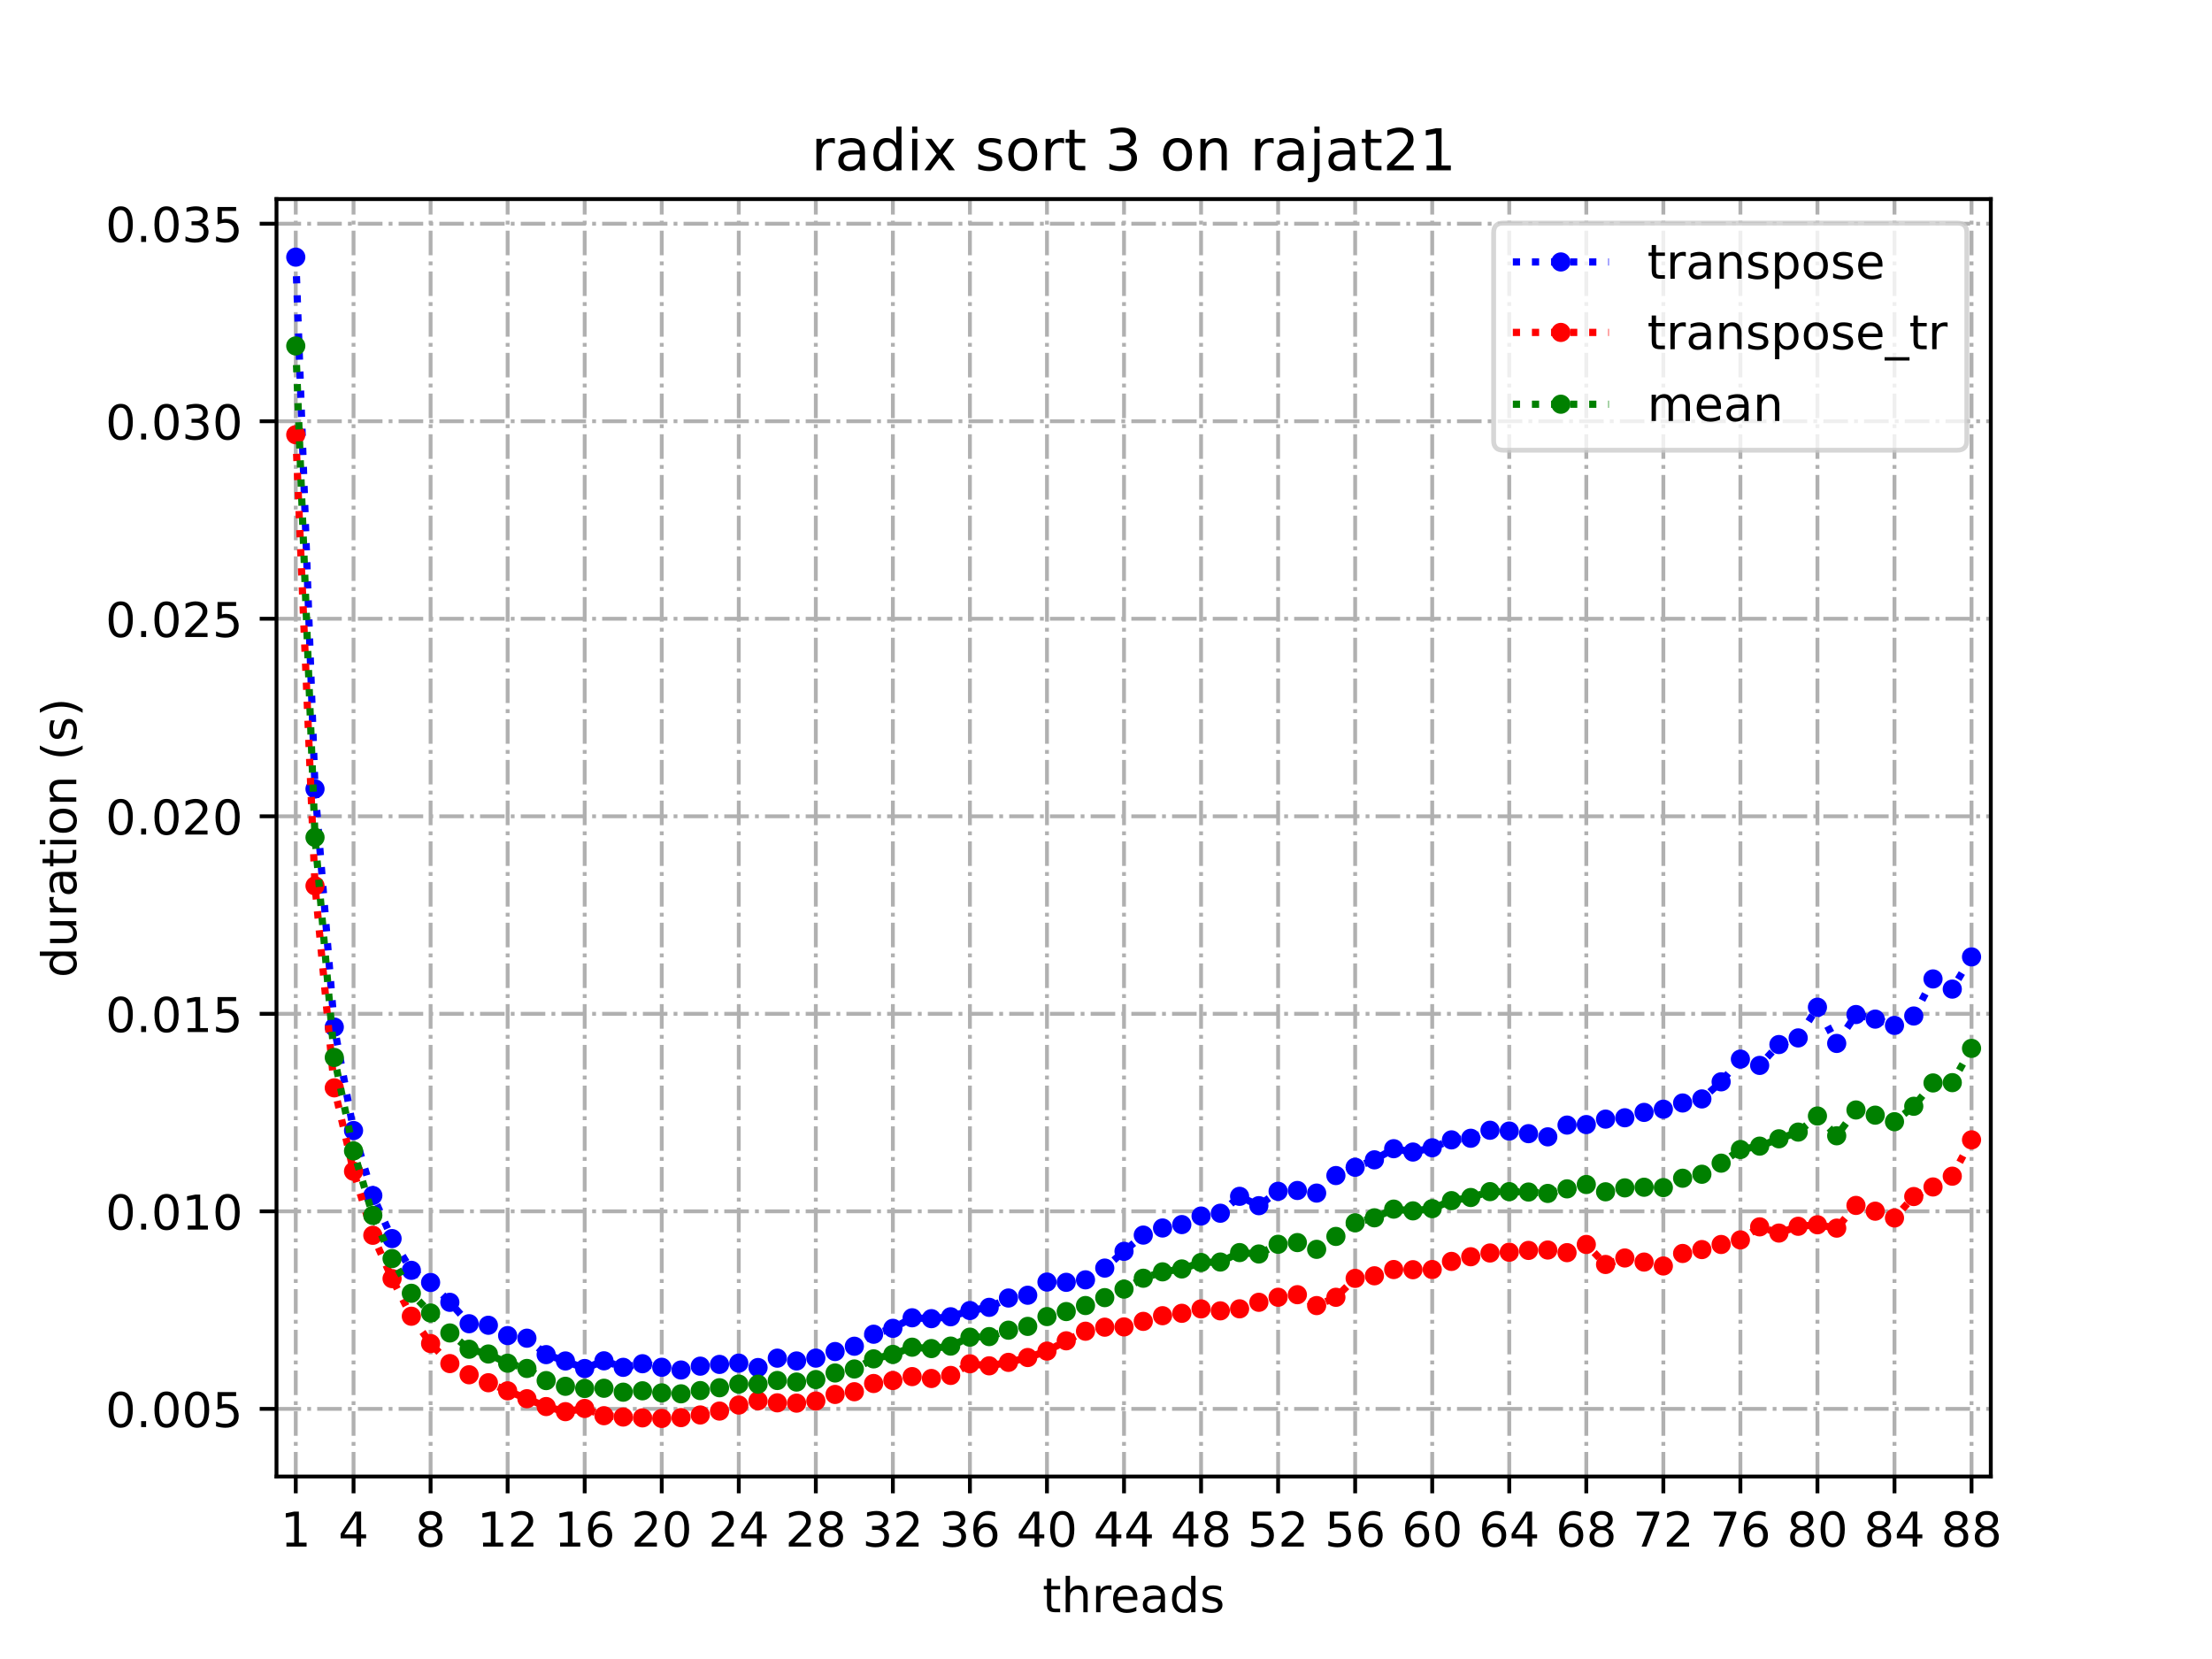 <?xml version="1.0" encoding="utf-8" standalone="no"?>
<!DOCTYPE svg PUBLIC "-//W3C//DTD SVG 1.1//EN"
  "http://www.w3.org/Graphics/SVG/1.1/DTD/svg11.dtd">
<!-- Created with matplotlib (https://matplotlib.org/) -->
<svg height="345.6pt" version="1.1" viewBox="0 0 460.8 345.6" width="460.8pt" xmlns="http://www.w3.org/2000/svg" xmlns:xlink="http://www.w3.org/1999/xlink">
 <defs>
  <style type="text/css">*{stroke-linecap:butt;stroke-linejoin:round;}</style>
 </defs>
 <g id="figure_1">
  <g id="patch_1">
   <path d="M 0 345.6 
L 460.8 345.6 
L 460.8 0 
L 0 0 
z
" style="fill:#ffffff;"/>
  </g>
  <g id="axes_1">
   <g id="patch_2">
    <path d="M 57.6 307.584 
L 414.72 307.584 
L 414.72 41.472 
L 57.6 41.472 
z
" style="fill:#ffffff;"/>
   </g>
   <g id="matplotlib.axis_1">
    <g id="xtick_1">
     <g id="line2d_1">
      <path clip-path="url(#pc0c63ef7a3)" d="M 61.613 307.584 
L 61.613 41.472 
" style="fill:none;stroke:#b0b0b0;stroke-dasharray:5.12,1.28,0.8,1.28;stroke-dashoffset:0;stroke-width:0.8;"/>
     </g>
     <g id="line2d_2">
      <defs>
       <path d="M 0 0 
L 0 3.5 
" id="m575e33cda6" style="stroke:#000000;stroke-width:0.8;"/>
      </defs>
      <g>
       <use style="stroke:#000000;stroke-width:0.8;" x="61.613" xlink:href="#m575e33cda6" y="307.584"/>
      </g>
     </g>
     <g id="text_1">
      <!-- 1 -->
      <g transform="translate(58.431 322.182)scale(0.1 -0.1)">
       <defs>
        <path d="M 12.406 8.297 
L 28.516 8.297 
L 28.516 63.922 
L 10.984 60.406 
L 10.984 69.391 
L 28.422 72.906 
L 38.281 72.906 
L 38.281 8.297 
L 54.391 8.297 
L 54.391 0 
L 12.406 0 
z
" id="DejaVuSans-49"/>
       </defs>
       <use xlink:href="#DejaVuSans-49"/>
      </g>
     </g>
    </g>
    <g id="xtick_2">
     <g id="line2d_3">
      <path clip-path="url(#pc0c63ef7a3)" d="M 73.65 307.584 
L 73.65 41.472 
" style="fill:none;stroke:#b0b0b0;stroke-dasharray:5.12,1.28,0.8,1.28;stroke-dashoffset:0;stroke-width:0.8;"/>
     </g>
     <g id="line2d_4">
      <g>
       <use style="stroke:#000000;stroke-width:0.8;" x="73.65" xlink:href="#m575e33cda6" y="307.584"/>
      </g>
     </g>
     <g id="text_2">
      <!-- 4 -->
      <g transform="translate(70.469 322.182)scale(0.1 -0.1)">
       <defs>
        <path d="M 37.797 64.312 
L 12.891 25.391 
L 37.797 25.391 
z
M 35.203 72.906 
L 47.609 72.906 
L 47.609 25.391 
L 58.016 25.391 
L 58.016 17.188 
L 47.609 17.188 
L 47.609 0 
L 37.797 0 
L 37.797 17.188 
L 4.891 17.188 
L 4.891 26.703 
z
" id="DejaVuSans-52"/>
       </defs>
       <use xlink:href="#DejaVuSans-52"/>
      </g>
     </g>
    </g>
    <g id="xtick_3">
     <g id="line2d_5">
      <path clip-path="url(#pc0c63ef7a3)" d="M 89.701 307.584 
L 89.701 41.472 
" style="fill:none;stroke:#b0b0b0;stroke-dasharray:5.12,1.28,0.8,1.28;stroke-dashoffset:0;stroke-width:0.8;"/>
     </g>
     <g id="line2d_6">
      <g>
       <use style="stroke:#000000;stroke-width:0.8;" x="89.701" xlink:href="#m575e33cda6" y="307.584"/>
      </g>
     </g>
     <g id="text_3">
      <!-- 8 -->
      <g transform="translate(86.519 322.182)scale(0.1 -0.1)">
       <defs>
        <path d="M 31.781 34.625 
Q 24.75 34.625 20.719 30.859 
Q 16.703 27.094 16.703 20.516 
Q 16.703 13.922 20.719 10.156 
Q 24.75 6.391 31.781 6.391 
Q 38.812 6.391 42.859 10.172 
Q 46.922 13.969 46.922 20.516 
Q 46.922 27.094 42.891 30.859 
Q 38.875 34.625 31.781 34.625 
z
M 21.922 38.812 
Q 15.578 40.375 12.031 44.719 
Q 8.5 49.078 8.5 55.328 
Q 8.5 64.062 14.719 69.141 
Q 20.953 74.219 31.781 74.219 
Q 42.672 74.219 48.875 69.141 
Q 55.078 64.062 55.078 55.328 
Q 55.078 49.078 51.531 44.719 
Q 48 40.375 41.703 38.812 
Q 48.828 37.156 52.797 32.312 
Q 56.781 27.484 56.781 20.516 
Q 56.781 9.906 50.312 4.234 
Q 43.844 -1.422 31.781 -1.422 
Q 19.734 -1.422 13.25 4.234 
Q 6.781 9.906 6.781 20.516 
Q 6.781 27.484 10.781 32.312 
Q 14.797 37.156 21.922 38.812 
z
M 18.312 54.391 
Q 18.312 48.734 21.844 45.562 
Q 25.391 42.391 31.781 42.391 
Q 38.141 42.391 41.719 45.562 
Q 45.312 48.734 45.312 54.391 
Q 45.312 60.062 41.719 63.234 
Q 38.141 66.406 31.781 66.406 
Q 25.391 66.406 21.844 63.234 
Q 18.312 60.062 18.312 54.391 
z
" id="DejaVuSans-56"/>
       </defs>
       <use xlink:href="#DejaVuSans-56"/>
      </g>
     </g>
    </g>
    <g id="xtick_4">
     <g id="line2d_7">
      <path clip-path="url(#pc0c63ef7a3)" d="M 105.751 307.584 
L 105.751 41.472 
" style="fill:none;stroke:#b0b0b0;stroke-dasharray:5.12,1.28,0.8,1.28;stroke-dashoffset:0;stroke-width:0.8;"/>
     </g>
     <g id="line2d_8">
      <g>
       <use style="stroke:#000000;stroke-width:0.8;" x="105.751" xlink:href="#m575e33cda6" y="307.584"/>
      </g>
     </g>
     <g id="text_4">
      <!-- 12 -->
      <g transform="translate(99.389 322.182)scale(0.1 -0.1)">
       <defs>
        <path d="M 19.188 8.297 
L 53.609 8.297 
L 53.609 0 
L 7.328 0 
L 7.328 8.297 
Q 12.938 14.109 22.625 23.891 
Q 32.328 33.688 34.812 36.531 
Q 39.547 41.844 41.422 45.531 
Q 43.312 49.219 43.312 52.781 
Q 43.312 58.594 39.234 62.25 
Q 35.156 65.922 28.609 65.922 
Q 23.969 65.922 18.812 64.312 
Q 13.672 62.703 7.812 59.422 
L 7.812 69.391 
Q 13.766 71.781 18.938 73 
Q 24.125 74.219 28.422 74.219 
Q 39.75 74.219 46.484 68.547 
Q 53.219 62.891 53.219 53.422 
Q 53.219 48.922 51.531 44.891 
Q 49.859 40.875 45.406 35.406 
Q 44.188 33.984 37.641 27.219 
Q 31.109 20.453 19.188 8.297 
z
" id="DejaVuSans-50"/>
       </defs>
       <use xlink:href="#DejaVuSans-49"/>
       <use x="63.623" xlink:href="#DejaVuSans-50"/>
      </g>
     </g>
    </g>
    <g id="xtick_5">
     <g id="line2d_9">
      <path clip-path="url(#pc0c63ef7a3)" d="M 121.801 307.584 
L 121.801 41.472 
" style="fill:none;stroke:#b0b0b0;stroke-dasharray:5.12,1.28,0.8,1.28;stroke-dashoffset:0;stroke-width:0.8;"/>
     </g>
     <g id="line2d_10">
      <g>
       <use style="stroke:#000000;stroke-width:0.8;" x="121.801" xlink:href="#m575e33cda6" y="307.584"/>
      </g>
     </g>
     <g id="text_5">
      <!-- 16 -->
      <g transform="translate(115.439 322.182)scale(0.1 -0.1)">
       <defs>
        <path d="M 33.016 40.375 
Q 26.375 40.375 22.484 35.828 
Q 18.609 31.297 18.609 23.391 
Q 18.609 15.531 22.484 10.953 
Q 26.375 6.391 33.016 6.391 
Q 39.656 6.391 43.531 10.953 
Q 47.406 15.531 47.406 23.391 
Q 47.406 31.297 43.531 35.828 
Q 39.656 40.375 33.016 40.375 
z
M 52.594 71.297 
L 52.594 62.312 
Q 48.875 64.062 45.094 64.984 
Q 41.312 65.922 37.594 65.922 
Q 27.828 65.922 22.672 59.328 
Q 17.531 52.734 16.797 39.406 
Q 19.672 43.656 24.016 45.922 
Q 28.375 48.188 33.594 48.188 
Q 44.578 48.188 50.953 41.516 
Q 57.328 34.859 57.328 23.391 
Q 57.328 12.156 50.688 5.359 
Q 44.047 -1.422 33.016 -1.422 
Q 20.359 -1.422 13.672 8.266 
Q 6.984 17.969 6.984 36.375 
Q 6.984 53.656 15.188 63.938 
Q 23.391 74.219 37.203 74.219 
Q 40.922 74.219 44.703 73.484 
Q 48.484 72.75 52.594 71.297 
z
" id="DejaVuSans-54"/>
       </defs>
       <use xlink:href="#DejaVuSans-49"/>
       <use x="63.623" xlink:href="#DejaVuSans-54"/>
      </g>
     </g>
    </g>
    <g id="xtick_6">
     <g id="line2d_11">
      <path clip-path="url(#pc0c63ef7a3)" d="M 137.852 307.584 
L 137.852 41.472 
" style="fill:none;stroke:#b0b0b0;stroke-dasharray:5.12,1.28,0.8,1.28;stroke-dashoffset:0;stroke-width:0.8;"/>
     </g>
     <g id="line2d_12">
      <g>
       <use style="stroke:#000000;stroke-width:0.8;" x="137.852" xlink:href="#m575e33cda6" y="307.584"/>
      </g>
     </g>
     <g id="text_6">
      <!-- 20 -->
      <g transform="translate(131.489 322.182)scale(0.1 -0.1)">
       <defs>
        <path d="M 31.781 66.406 
Q 24.172 66.406 20.328 58.906 
Q 16.5 51.422 16.5 36.375 
Q 16.5 21.391 20.328 13.891 
Q 24.172 6.391 31.781 6.391 
Q 39.453 6.391 43.281 13.891 
Q 47.125 21.391 47.125 36.375 
Q 47.125 51.422 43.281 58.906 
Q 39.453 66.406 31.781 66.406 
z
M 31.781 74.219 
Q 44.047 74.219 50.516 64.516 
Q 56.984 54.828 56.984 36.375 
Q 56.984 17.969 50.516 8.266 
Q 44.047 -1.422 31.781 -1.422 
Q 19.531 -1.422 13.062 8.266 
Q 6.594 17.969 6.594 36.375 
Q 6.594 54.828 13.062 64.516 
Q 19.531 74.219 31.781 74.219 
z
" id="DejaVuSans-48"/>
       </defs>
       <use xlink:href="#DejaVuSans-50"/>
       <use x="63.623" xlink:href="#DejaVuSans-48"/>
      </g>
     </g>
    </g>
    <g id="xtick_7">
     <g id="line2d_13">
      <path clip-path="url(#pc0c63ef7a3)" d="M 153.902 307.584 
L 153.902 41.472 
" style="fill:none;stroke:#b0b0b0;stroke-dasharray:5.12,1.28,0.8,1.28;stroke-dashoffset:0;stroke-width:0.8;"/>
     </g>
     <g id="line2d_14">
      <g>
       <use style="stroke:#000000;stroke-width:0.8;" x="153.902" xlink:href="#m575e33cda6" y="307.584"/>
      </g>
     </g>
     <g id="text_7">
      <!-- 24 -->
      <g transform="translate(147.54 322.182)scale(0.1 -0.1)">
       <use xlink:href="#DejaVuSans-50"/>
       <use x="63.623" xlink:href="#DejaVuSans-52"/>
      </g>
     </g>
    </g>
    <g id="xtick_8">
     <g id="line2d_15">
      <path clip-path="url(#pc0c63ef7a3)" d="M 169.952 307.584 
L 169.952 41.472 
" style="fill:none;stroke:#b0b0b0;stroke-dasharray:5.12,1.28,0.8,1.28;stroke-dashoffset:0;stroke-width:0.8;"/>
     </g>
     <g id="line2d_16">
      <g>
       <use style="stroke:#000000;stroke-width:0.8;" x="169.952" xlink:href="#m575e33cda6" y="307.584"/>
      </g>
     </g>
     <g id="text_8">
      <!-- 28 -->
      <g transform="translate(163.59 322.182)scale(0.1 -0.1)">
       <use xlink:href="#DejaVuSans-50"/>
       <use x="63.623" xlink:href="#DejaVuSans-56"/>
      </g>
     </g>
    </g>
    <g id="xtick_9">
     <g id="line2d_17">
      <path clip-path="url(#pc0c63ef7a3)" d="M 186.003 307.584 
L 186.003 41.472 
" style="fill:none;stroke:#b0b0b0;stroke-dasharray:5.12,1.28,0.8,1.28;stroke-dashoffset:0;stroke-width:0.8;"/>
     </g>
     <g id="line2d_18">
      <g>
       <use style="stroke:#000000;stroke-width:0.8;" x="186.003" xlink:href="#m575e33cda6" y="307.584"/>
      </g>
     </g>
     <g id="text_9">
      <!-- 32 -->
      <g transform="translate(179.64 322.182)scale(0.1 -0.1)">
       <defs>
        <path d="M 40.578 39.312 
Q 47.656 37.797 51.625 33 
Q 55.609 28.219 55.609 21.188 
Q 55.609 10.406 48.188 4.484 
Q 40.766 -1.422 27.094 -1.422 
Q 22.516 -1.422 17.656 -0.516 
Q 12.797 0.391 7.625 2.203 
L 7.625 11.719 
Q 11.719 9.328 16.594 8.109 
Q 21.484 6.891 26.812 6.891 
Q 36.078 6.891 40.938 10.547 
Q 45.797 14.203 45.797 21.188 
Q 45.797 27.641 41.281 31.266 
Q 36.766 34.906 28.719 34.906 
L 20.219 34.906 
L 20.219 43.016 
L 29.109 43.016 
Q 36.375 43.016 40.234 45.922 
Q 44.094 48.828 44.094 54.297 
Q 44.094 59.906 40.109 62.906 
Q 36.141 65.922 28.719 65.922 
Q 24.656 65.922 20.016 65.031 
Q 15.375 64.156 9.812 62.312 
L 9.812 71.094 
Q 15.438 72.656 20.344 73.438 
Q 25.25 74.219 29.594 74.219 
Q 40.828 74.219 47.359 69.109 
Q 53.906 64.016 53.906 55.328 
Q 53.906 49.266 50.438 45.094 
Q 46.969 40.922 40.578 39.312 
z
" id="DejaVuSans-51"/>
       </defs>
       <use xlink:href="#DejaVuSans-51"/>
       <use x="63.623" xlink:href="#DejaVuSans-50"/>
      </g>
     </g>
    </g>
    <g id="xtick_10">
     <g id="line2d_19">
      <path clip-path="url(#pc0c63ef7a3)" d="M 202.053 307.584 
L 202.053 41.472 
" style="fill:none;stroke:#b0b0b0;stroke-dasharray:5.12,1.28,0.8,1.28;stroke-dashoffset:0;stroke-width:0.8;"/>
     </g>
     <g id="line2d_20">
      <g>
       <use style="stroke:#000000;stroke-width:0.8;" x="202.053" xlink:href="#m575e33cda6" y="307.584"/>
      </g>
     </g>
     <g id="text_10">
      <!-- 36 -->
      <g transform="translate(195.691 322.182)scale(0.1 -0.1)">
       <use xlink:href="#DejaVuSans-51"/>
       <use x="63.623" xlink:href="#DejaVuSans-54"/>
      </g>
     </g>
    </g>
    <g id="xtick_11">
     <g id="line2d_21">
      <path clip-path="url(#pc0c63ef7a3)" d="M 218.103 307.584 
L 218.103 41.472 
" style="fill:none;stroke:#b0b0b0;stroke-dasharray:5.12,1.28,0.8,1.28;stroke-dashoffset:0;stroke-width:0.8;"/>
     </g>
     <g id="line2d_22">
      <g>
       <use style="stroke:#000000;stroke-width:0.8;" x="218.103" xlink:href="#m575e33cda6" y="307.584"/>
      </g>
     </g>
     <g id="text_11">
      <!-- 40 -->
      <g transform="translate(211.741 322.182)scale(0.1 -0.1)">
       <use xlink:href="#DejaVuSans-52"/>
       <use x="63.623" xlink:href="#DejaVuSans-48"/>
      </g>
     </g>
    </g>
    <g id="xtick_12">
     <g id="line2d_23">
      <path clip-path="url(#pc0c63ef7a3)" d="M 234.154 307.584 
L 234.154 41.472 
" style="fill:none;stroke:#b0b0b0;stroke-dasharray:5.12,1.28,0.8,1.28;stroke-dashoffset:0;stroke-width:0.8;"/>
     </g>
     <g id="line2d_24">
      <g>
       <use style="stroke:#000000;stroke-width:0.8;" x="234.154" xlink:href="#m575e33cda6" y="307.584"/>
      </g>
     </g>
     <g id="text_12">
      <!-- 44 -->
      <g transform="translate(227.791 322.182)scale(0.1 -0.1)">
       <use xlink:href="#DejaVuSans-52"/>
       <use x="63.623" xlink:href="#DejaVuSans-52"/>
      </g>
     </g>
    </g>
    <g id="xtick_13">
     <g id="line2d_25">
      <path clip-path="url(#pc0c63ef7a3)" d="M 250.204 307.584 
L 250.204 41.472 
" style="fill:none;stroke:#b0b0b0;stroke-dasharray:5.12,1.28,0.8,1.28;stroke-dashoffset:0;stroke-width:0.8;"/>
     </g>
     <g id="line2d_26">
      <g>
       <use style="stroke:#000000;stroke-width:0.8;" x="250.204" xlink:href="#m575e33cda6" y="307.584"/>
      </g>
     </g>
     <g id="text_13">
      <!-- 48 -->
      <g transform="translate(243.842 322.182)scale(0.1 -0.1)">
       <use xlink:href="#DejaVuSans-52"/>
       <use x="63.623" xlink:href="#DejaVuSans-56"/>
      </g>
     </g>
    </g>
    <g id="xtick_14">
     <g id="line2d_27">
      <path clip-path="url(#pc0c63ef7a3)" d="M 266.254 307.584 
L 266.254 41.472 
" style="fill:none;stroke:#b0b0b0;stroke-dasharray:5.12,1.28,0.8,1.28;stroke-dashoffset:0;stroke-width:0.8;"/>
     </g>
     <g id="line2d_28">
      <g>
       <use style="stroke:#000000;stroke-width:0.8;" x="266.254" xlink:href="#m575e33cda6" y="307.584"/>
      </g>
     </g>
     <g id="text_14">
      <!-- 52 -->
      <g transform="translate(259.892 322.182)scale(0.1 -0.1)">
       <defs>
        <path d="M 10.797 72.906 
L 49.516 72.906 
L 49.516 64.594 
L 19.828 64.594 
L 19.828 46.734 
Q 21.969 47.469 24.109 47.828 
Q 26.266 48.188 28.422 48.188 
Q 40.625 48.188 47.75 41.5 
Q 54.891 34.812 54.891 23.391 
Q 54.891 11.625 47.562 5.094 
Q 40.234 -1.422 26.906 -1.422 
Q 22.312 -1.422 17.547 -0.641 
Q 12.797 0.141 7.719 1.703 
L 7.719 11.625 
Q 12.109 9.234 16.797 8.062 
Q 21.484 6.891 26.703 6.891 
Q 35.156 6.891 40.078 11.328 
Q 45.016 15.766 45.016 23.391 
Q 45.016 31 40.078 35.438 
Q 35.156 39.891 26.703 39.891 
Q 22.75 39.891 18.812 39.016 
Q 14.891 38.141 10.797 36.281 
z
" id="DejaVuSans-53"/>
       </defs>
       <use xlink:href="#DejaVuSans-53"/>
       <use x="63.623" xlink:href="#DejaVuSans-50"/>
      </g>
     </g>
    </g>
    <g id="xtick_15">
     <g id="line2d_29">
      <path clip-path="url(#pc0c63ef7a3)" d="M 282.305 307.584 
L 282.305 41.472 
" style="fill:none;stroke:#b0b0b0;stroke-dasharray:5.12,1.28,0.8,1.28;stroke-dashoffset:0;stroke-width:0.8;"/>
     </g>
     <g id="line2d_30">
      <g>
       <use style="stroke:#000000;stroke-width:0.8;" x="282.305" xlink:href="#m575e33cda6" y="307.584"/>
      </g>
     </g>
     <g id="text_15">
      <!-- 56 -->
      <g transform="translate(275.942 322.182)scale(0.1 -0.1)">
       <use xlink:href="#DejaVuSans-53"/>
       <use x="63.623" xlink:href="#DejaVuSans-54"/>
      </g>
     </g>
    </g>
    <g id="xtick_16">
     <g id="line2d_31">
      <path clip-path="url(#pc0c63ef7a3)" d="M 298.355 307.584 
L 298.355 41.472 
" style="fill:none;stroke:#b0b0b0;stroke-dasharray:5.12,1.28,0.8,1.28;stroke-dashoffset:0;stroke-width:0.8;"/>
     </g>
     <g id="line2d_32">
      <g>
       <use style="stroke:#000000;stroke-width:0.8;" x="298.355" xlink:href="#m575e33cda6" y="307.584"/>
      </g>
     </g>
     <g id="text_16">
      <!-- 60 -->
      <g transform="translate(291.993 322.182)scale(0.1 -0.1)">
       <use xlink:href="#DejaVuSans-54"/>
       <use x="63.623" xlink:href="#DejaVuSans-48"/>
      </g>
     </g>
    </g>
    <g id="xtick_17">
     <g id="line2d_33">
      <path clip-path="url(#pc0c63ef7a3)" d="M 314.405 307.584 
L 314.405 41.472 
" style="fill:none;stroke:#b0b0b0;stroke-dasharray:5.12,1.28,0.8,1.28;stroke-dashoffset:0;stroke-width:0.8;"/>
     </g>
     <g id="line2d_34">
      <g>
       <use style="stroke:#000000;stroke-width:0.8;" x="314.405" xlink:href="#m575e33cda6" y="307.584"/>
      </g>
     </g>
     <g id="text_17">
      <!-- 64 -->
      <g transform="translate(308.043 322.182)scale(0.1 -0.1)">
       <use xlink:href="#DejaVuSans-54"/>
       <use x="63.623" xlink:href="#DejaVuSans-52"/>
      </g>
     </g>
    </g>
    <g id="xtick_18">
     <g id="line2d_35">
      <path clip-path="url(#pc0c63ef7a3)" d="M 330.456 307.584 
L 330.456 41.472 
" style="fill:none;stroke:#b0b0b0;stroke-dasharray:5.12,1.28,0.8,1.28;stroke-dashoffset:0;stroke-width:0.8;"/>
     </g>
     <g id="line2d_36">
      <g>
       <use style="stroke:#000000;stroke-width:0.8;" x="330.456" xlink:href="#m575e33cda6" y="307.584"/>
      </g>
     </g>
     <g id="text_18">
      <!-- 68 -->
      <g transform="translate(324.093 322.182)scale(0.1 -0.1)">
       <use xlink:href="#DejaVuSans-54"/>
       <use x="63.623" xlink:href="#DejaVuSans-56"/>
      </g>
     </g>
    </g>
    <g id="xtick_19">
     <g id="line2d_37">
      <path clip-path="url(#pc0c63ef7a3)" d="M 346.506 307.584 
L 346.506 41.472 
" style="fill:none;stroke:#b0b0b0;stroke-dasharray:5.12,1.28,0.8,1.28;stroke-dashoffset:0;stroke-width:0.8;"/>
     </g>
     <g id="line2d_38">
      <g>
       <use style="stroke:#000000;stroke-width:0.8;" x="346.506" xlink:href="#m575e33cda6" y="307.584"/>
      </g>
     </g>
     <g id="text_19">
      <!-- 72 -->
      <g transform="translate(340.144 322.182)scale(0.1 -0.1)">
       <defs>
        <path d="M 8.203 72.906 
L 55.078 72.906 
L 55.078 68.703 
L 28.609 0 
L 18.312 0 
L 43.219 64.594 
L 8.203 64.594 
z
" id="DejaVuSans-55"/>
       </defs>
       <use xlink:href="#DejaVuSans-55"/>
       <use x="63.623" xlink:href="#DejaVuSans-50"/>
      </g>
     </g>
    </g>
    <g id="xtick_20">
     <g id="line2d_39">
      <path clip-path="url(#pc0c63ef7a3)" d="M 362.556 307.584 
L 362.556 41.472 
" style="fill:none;stroke:#b0b0b0;stroke-dasharray:5.12,1.28,0.8,1.28;stroke-dashoffset:0;stroke-width:0.8;"/>
     </g>
     <g id="line2d_40">
      <g>
       <use style="stroke:#000000;stroke-width:0.8;" x="362.556" xlink:href="#m575e33cda6" y="307.584"/>
      </g>
     </g>
     <g id="text_20">
      <!-- 76 -->
      <g transform="translate(356.194 322.182)scale(0.1 -0.1)">
       <use xlink:href="#DejaVuSans-55"/>
       <use x="63.623" xlink:href="#DejaVuSans-54"/>
      </g>
     </g>
    </g>
    <g id="xtick_21">
     <g id="line2d_41">
      <path clip-path="url(#pc0c63ef7a3)" d="M 378.607 307.584 
L 378.607 41.472 
" style="fill:none;stroke:#b0b0b0;stroke-dasharray:5.12,1.28,0.8,1.28;stroke-dashoffset:0;stroke-width:0.8;"/>
     </g>
     <g id="line2d_42">
      <g>
       <use style="stroke:#000000;stroke-width:0.8;" x="378.607" xlink:href="#m575e33cda6" y="307.584"/>
      </g>
     </g>
     <g id="text_21">
      <!-- 80 -->
      <g transform="translate(372.244 322.182)scale(0.1 -0.1)">
       <use xlink:href="#DejaVuSans-56"/>
       <use x="63.623" xlink:href="#DejaVuSans-48"/>
      </g>
     </g>
    </g>
    <g id="xtick_22">
     <g id="line2d_43">
      <path clip-path="url(#pc0c63ef7a3)" d="M 394.657 307.584 
L 394.657 41.472 
" style="fill:none;stroke:#b0b0b0;stroke-dasharray:5.12,1.28,0.8,1.28;stroke-dashoffset:0;stroke-width:0.8;"/>
     </g>
     <g id="line2d_44">
      <g>
       <use style="stroke:#000000;stroke-width:0.8;" x="394.657" xlink:href="#m575e33cda6" y="307.584"/>
      </g>
     </g>
     <g id="text_22">
      <!-- 84 -->
      <g transform="translate(388.295 322.182)scale(0.1 -0.1)">
       <use xlink:href="#DejaVuSans-56"/>
       <use x="63.623" xlink:href="#DejaVuSans-52"/>
      </g>
     </g>
    </g>
    <g id="xtick_23">
     <g id="line2d_45">
      <path clip-path="url(#pc0c63ef7a3)" d="M 410.707 307.584 
L 410.707 41.472 
" style="fill:none;stroke:#b0b0b0;stroke-dasharray:5.12,1.28,0.8,1.28;stroke-dashoffset:0;stroke-width:0.8;"/>
     </g>
     <g id="line2d_46">
      <g>
       <use style="stroke:#000000;stroke-width:0.8;" x="410.707" xlink:href="#m575e33cda6" y="307.584"/>
      </g>
     </g>
     <g id="text_23">
      <!-- 88 -->
      <g transform="translate(404.345 322.182)scale(0.1 -0.1)">
       <use xlink:href="#DejaVuSans-56"/>
       <use x="63.623" xlink:href="#DejaVuSans-56"/>
      </g>
     </g>
    </g>
    <g id="text_24">
     <!-- threads -->
     <g transform="translate(217.169 335.861)scale(0.1 -0.1)">
      <defs>
       <path d="M 18.312 70.219 
L 18.312 54.688 
L 36.812 54.688 
L 36.812 47.703 
L 18.312 47.703 
L 18.312 18.016 
Q 18.312 11.328 20.141 9.422 
Q 21.969 7.516 27.594 7.516 
L 36.812 7.516 
L 36.812 0 
L 27.594 0 
Q 17.188 0 13.234 3.875 
Q 9.281 7.766 9.281 18.016 
L 9.281 47.703 
L 2.688 47.703 
L 2.688 54.688 
L 9.281 54.688 
L 9.281 70.219 
z
" id="DejaVuSans-116"/>
       <path d="M 54.891 33.016 
L 54.891 0 
L 45.906 0 
L 45.906 32.719 
Q 45.906 40.484 42.875 44.328 
Q 39.844 48.188 33.797 48.188 
Q 26.516 48.188 22.312 43.547 
Q 18.109 38.922 18.109 30.906 
L 18.109 0 
L 9.078 0 
L 9.078 75.984 
L 18.109 75.984 
L 18.109 46.188 
Q 21.344 51.125 25.703 53.562 
Q 30.078 56 35.797 56 
Q 45.219 56 50.047 50.172 
Q 54.891 44.344 54.891 33.016 
z
" id="DejaVuSans-104"/>
       <path d="M 41.109 46.297 
Q 39.594 47.172 37.812 47.578 
Q 36.031 48 33.891 48 
Q 26.266 48 22.188 43.047 
Q 18.109 38.094 18.109 28.812 
L 18.109 0 
L 9.078 0 
L 9.078 54.688 
L 18.109 54.688 
L 18.109 46.188 
Q 20.953 51.172 25.484 53.578 
Q 30.031 56 36.531 56 
Q 37.453 56 38.578 55.875 
Q 39.703 55.766 41.062 55.516 
z
" id="DejaVuSans-114"/>
       <path d="M 56.203 29.594 
L 56.203 25.203 
L 14.891 25.203 
Q 15.484 15.922 20.484 11.062 
Q 25.484 6.203 34.422 6.203 
Q 39.594 6.203 44.453 7.469 
Q 49.312 8.734 54.109 11.281 
L 54.109 2.781 
Q 49.266 0.734 44.188 -0.344 
Q 39.109 -1.422 33.891 -1.422 
Q 20.797 -1.422 13.156 6.188 
Q 5.516 13.812 5.516 26.812 
Q 5.516 40.234 12.766 48.109 
Q 20.016 56 32.328 56 
Q 43.359 56 49.781 48.891 
Q 56.203 41.797 56.203 29.594 
z
M 47.219 32.234 
Q 47.125 39.594 43.094 43.984 
Q 39.062 48.391 32.422 48.391 
Q 24.906 48.391 20.391 44.141 
Q 15.875 39.891 15.188 32.172 
z
" id="DejaVuSans-101"/>
       <path d="M 34.281 27.484 
Q 23.391 27.484 19.188 25 
Q 14.984 22.516 14.984 16.5 
Q 14.984 11.719 18.141 8.906 
Q 21.297 6.109 26.703 6.109 
Q 34.188 6.109 38.703 11.406 
Q 43.219 16.703 43.219 25.484 
L 43.219 27.484 
z
M 52.203 31.203 
L 52.203 0 
L 43.219 0 
L 43.219 8.297 
Q 40.141 3.328 35.547 0.953 
Q 30.953 -1.422 24.312 -1.422 
Q 15.922 -1.422 10.953 3.297 
Q 6 8.016 6 15.922 
Q 6 25.141 12.172 29.828 
Q 18.359 34.516 30.609 34.516 
L 43.219 34.516 
L 43.219 35.406 
Q 43.219 41.609 39.141 45 
Q 35.062 48.391 27.688 48.391 
Q 23 48.391 18.547 47.266 
Q 14.109 46.141 10.016 43.891 
L 10.016 52.203 
Q 14.938 54.109 19.578 55.047 
Q 24.219 56 28.609 56 
Q 40.484 56 46.344 49.844 
Q 52.203 43.703 52.203 31.203 
z
" id="DejaVuSans-97"/>
       <path d="M 45.406 46.391 
L 45.406 75.984 
L 54.391 75.984 
L 54.391 0 
L 45.406 0 
L 45.406 8.203 
Q 42.578 3.328 38.25 0.953 
Q 33.938 -1.422 27.875 -1.422 
Q 17.969 -1.422 11.734 6.484 
Q 5.516 14.406 5.516 27.297 
Q 5.516 40.188 11.734 48.094 
Q 17.969 56 27.875 56 
Q 33.938 56 38.25 53.625 
Q 42.578 51.266 45.406 46.391 
z
M 14.797 27.297 
Q 14.797 17.391 18.875 11.75 
Q 22.953 6.109 30.078 6.109 
Q 37.203 6.109 41.297 11.75 
Q 45.406 17.391 45.406 27.297 
Q 45.406 37.203 41.297 42.844 
Q 37.203 48.484 30.078 48.484 
Q 22.953 48.484 18.875 42.844 
Q 14.797 37.203 14.797 27.297 
z
" id="DejaVuSans-100"/>
       <path d="M 44.281 53.078 
L 44.281 44.578 
Q 40.484 46.531 36.375 47.5 
Q 32.281 48.484 27.875 48.484 
Q 21.188 48.484 17.844 46.438 
Q 14.5 44.391 14.5 40.281 
Q 14.5 37.156 16.891 35.375 
Q 19.281 33.594 26.516 31.984 
L 29.594 31.297 
Q 39.156 29.25 43.188 25.516 
Q 47.219 21.781 47.219 15.094 
Q 47.219 7.469 41.188 3.016 
Q 35.156 -1.422 24.609 -1.422 
Q 20.219 -1.422 15.453 -0.562 
Q 10.688 0.297 5.422 2 
L 5.422 11.281 
Q 10.406 8.688 15.234 7.391 
Q 20.062 6.109 24.812 6.109 
Q 31.156 6.109 34.562 8.281 
Q 37.984 10.453 37.984 14.406 
Q 37.984 18.062 35.516 20.016 
Q 33.062 21.969 24.703 23.781 
L 21.578 24.516 
Q 13.234 26.266 9.516 29.906 
Q 5.812 33.547 5.812 39.891 
Q 5.812 47.609 11.281 51.797 
Q 16.75 56 26.812 56 
Q 31.781 56 36.172 55.266 
Q 40.578 54.547 44.281 53.078 
z
" id="DejaVuSans-115"/>
      </defs>
      <use xlink:href="#DejaVuSans-116"/>
      <use x="39.209" xlink:href="#DejaVuSans-104"/>
      <use x="102.588" xlink:href="#DejaVuSans-114"/>
      <use x="141.451" xlink:href="#DejaVuSans-101"/>
      <use x="202.975" xlink:href="#DejaVuSans-97"/>
      <use x="264.254" xlink:href="#DejaVuSans-100"/>
      <use x="327.73" xlink:href="#DejaVuSans-115"/>
     </g>
    </g>
   </g>
   <g id="matplotlib.axis_2">
    <g id="ytick_1">
     <g id="line2d_47">
      <path clip-path="url(#pc0c63ef7a3)" d="M 57.6 293.489 
L 414.72 293.489 
" style="fill:none;stroke:#b0b0b0;stroke-dasharray:5.12,1.28,0.8,1.28;stroke-dashoffset:0;stroke-width:0.8;"/>
     </g>
     <g id="line2d_48">
      <defs>
       <path d="M 0 0 
L -3.5 0 
" id="ma17a928589" style="stroke:#000000;stroke-width:0.8;"/>
      </defs>
      <g>
       <use style="stroke:#000000;stroke-width:0.8;" x="57.6" xlink:href="#ma17a928589" y="293.489"/>
      </g>
     </g>
     <g id="text_25">
      <!-- 0.005 -->
      <g transform="translate(21.972 297.288)scale(0.1 -0.1)">
       <defs>
        <path d="M 10.688 12.406 
L 21 12.406 
L 21 0 
L 10.688 0 
z
" id="DejaVuSans-46"/>
       </defs>
       <use xlink:href="#DejaVuSans-48"/>
       <use x="63.623" xlink:href="#DejaVuSans-46"/>
       <use x="95.41" xlink:href="#DejaVuSans-48"/>
       <use x="159.033" xlink:href="#DejaVuSans-48"/>
       <use x="222.656" xlink:href="#DejaVuSans-53"/>
      </g>
     </g>
    </g>
    <g id="ytick_2">
     <g id="line2d_49">
      <path clip-path="url(#pc0c63ef7a3)" d="M 57.6 252.342 
L 414.72 252.342 
" style="fill:none;stroke:#b0b0b0;stroke-dasharray:5.12,1.28,0.8,1.28;stroke-dashoffset:0;stroke-width:0.8;"/>
     </g>
     <g id="line2d_50">
      <g>
       <use style="stroke:#000000;stroke-width:0.8;" x="57.6" xlink:href="#ma17a928589" y="252.342"/>
      </g>
     </g>
     <g id="text_26">
      <!-- 0.010 -->
      <g transform="translate(21.972 256.141)scale(0.1 -0.1)">
       <use xlink:href="#DejaVuSans-48"/>
       <use x="63.623" xlink:href="#DejaVuSans-46"/>
       <use x="95.41" xlink:href="#DejaVuSans-48"/>
       <use x="159.033" xlink:href="#DejaVuSans-49"/>
       <use x="222.656" xlink:href="#DejaVuSans-48"/>
      </g>
     </g>
    </g>
    <g id="ytick_3">
     <g id="line2d_51">
      <path clip-path="url(#pc0c63ef7a3)" d="M 57.6 211.194 
L 414.72 211.194 
" style="fill:none;stroke:#b0b0b0;stroke-dasharray:5.12,1.28,0.8,1.28;stroke-dashoffset:0;stroke-width:0.8;"/>
     </g>
     <g id="line2d_52">
      <g>
       <use style="stroke:#000000;stroke-width:0.8;" x="57.6" xlink:href="#ma17a928589" y="211.194"/>
      </g>
     </g>
     <g id="text_27">
      <!-- 0.015 -->
      <g transform="translate(21.972 214.993)scale(0.1 -0.1)">
       <use xlink:href="#DejaVuSans-48"/>
       <use x="63.623" xlink:href="#DejaVuSans-46"/>
       <use x="95.41" xlink:href="#DejaVuSans-48"/>
       <use x="159.033" xlink:href="#DejaVuSans-49"/>
       <use x="222.656" xlink:href="#DejaVuSans-53"/>
      </g>
     </g>
    </g>
    <g id="ytick_4">
     <g id="line2d_53">
      <path clip-path="url(#pc0c63ef7a3)" d="M 57.6 170.047 
L 414.72 170.047 
" style="fill:none;stroke:#b0b0b0;stroke-dasharray:5.12,1.28,0.8,1.28;stroke-dashoffset:0;stroke-width:0.8;"/>
     </g>
     <g id="line2d_54">
      <g>
       <use style="stroke:#000000;stroke-width:0.8;" x="57.6" xlink:href="#ma17a928589" y="170.047"/>
      </g>
     </g>
     <g id="text_28">
      <!-- 0.020 -->
      <g transform="translate(21.972 173.846)scale(0.1 -0.1)">
       <use xlink:href="#DejaVuSans-48"/>
       <use x="63.623" xlink:href="#DejaVuSans-46"/>
       <use x="95.41" xlink:href="#DejaVuSans-48"/>
       <use x="159.033" xlink:href="#DejaVuSans-50"/>
       <use x="222.656" xlink:href="#DejaVuSans-48"/>
      </g>
     </g>
    </g>
    <g id="ytick_5">
     <g id="line2d_55">
      <path clip-path="url(#pc0c63ef7a3)" d="M 57.6 128.899 
L 414.72 128.899 
" style="fill:none;stroke:#b0b0b0;stroke-dasharray:5.12,1.28,0.8,1.28;stroke-dashoffset:0;stroke-width:0.8;"/>
     </g>
     <g id="line2d_56">
      <g>
       <use style="stroke:#000000;stroke-width:0.8;" x="57.6" xlink:href="#ma17a928589" y="128.899"/>
      </g>
     </g>
     <g id="text_29">
      <!-- 0.025 -->
      <g transform="translate(21.972 132.699)scale(0.1 -0.1)">
       <use xlink:href="#DejaVuSans-48"/>
       <use x="63.623" xlink:href="#DejaVuSans-46"/>
       <use x="95.41" xlink:href="#DejaVuSans-48"/>
       <use x="159.033" xlink:href="#DejaVuSans-50"/>
       <use x="222.656" xlink:href="#DejaVuSans-53"/>
      </g>
     </g>
    </g>
    <g id="ytick_6">
     <g id="line2d_57">
      <path clip-path="url(#pc0c63ef7a3)" d="M 57.6 87.752 
L 414.72 87.752 
" style="fill:none;stroke:#b0b0b0;stroke-dasharray:5.12,1.28,0.8,1.28;stroke-dashoffset:0;stroke-width:0.8;"/>
     </g>
     <g id="line2d_58">
      <g>
       <use style="stroke:#000000;stroke-width:0.8;" x="57.6" xlink:href="#ma17a928589" y="87.752"/>
      </g>
     </g>
     <g id="text_30">
      <!-- 0.030 -->
      <g transform="translate(21.972 91.551)scale(0.1 -0.1)">
       <use xlink:href="#DejaVuSans-48"/>
       <use x="63.623" xlink:href="#DejaVuSans-46"/>
       <use x="95.41" xlink:href="#DejaVuSans-48"/>
       <use x="159.033" xlink:href="#DejaVuSans-51"/>
       <use x="222.656" xlink:href="#DejaVuSans-48"/>
      </g>
     </g>
    </g>
    <g id="ytick_7">
     <g id="line2d_59">
      <path clip-path="url(#pc0c63ef7a3)" d="M 57.6 46.605 
L 414.72 46.605 
" style="fill:none;stroke:#b0b0b0;stroke-dasharray:5.12,1.28,0.8,1.28;stroke-dashoffset:0;stroke-width:0.8;"/>
     </g>
     <g id="line2d_60">
      <g>
       <use style="stroke:#000000;stroke-width:0.8;" x="57.6" xlink:href="#ma17a928589" y="46.605"/>
      </g>
     </g>
     <g id="text_31">
      <!-- 0.035 -->
      <g transform="translate(21.972 50.404)scale(0.1 -0.1)">
       <use xlink:href="#DejaVuSans-48"/>
       <use x="63.623" xlink:href="#DejaVuSans-46"/>
       <use x="95.41" xlink:href="#DejaVuSans-48"/>
       <use x="159.033" xlink:href="#DejaVuSans-51"/>
       <use x="222.656" xlink:href="#DejaVuSans-53"/>
      </g>
     </g>
    </g>
    <g id="text_32">
     <!-- duration (s) -->
     <g transform="translate(15.892 203.663)rotate(-90)scale(0.1 -0.1)">
      <defs>
       <path d="M 8.5 21.578 
L 8.5 54.688 
L 17.484 54.688 
L 17.484 21.922 
Q 17.484 14.156 20.5 10.266 
Q 23.531 6.391 29.594 6.391 
Q 36.859 6.391 41.078 11.031 
Q 45.312 15.672 45.312 23.688 
L 45.312 54.688 
L 54.297 54.688 
L 54.297 0 
L 45.312 0 
L 45.312 8.406 
Q 42.047 3.422 37.719 1 
Q 33.406 -1.422 27.688 -1.422 
Q 18.266 -1.422 13.375 4.438 
Q 8.5 10.297 8.5 21.578 
z
M 31.109 56 
z
" id="DejaVuSans-117"/>
       <path d="M 9.422 54.688 
L 18.406 54.688 
L 18.406 0 
L 9.422 0 
z
M 9.422 75.984 
L 18.406 75.984 
L 18.406 64.594 
L 9.422 64.594 
z
" id="DejaVuSans-105"/>
       <path d="M 30.609 48.391 
Q 23.391 48.391 19.188 42.75 
Q 14.984 37.109 14.984 27.297 
Q 14.984 17.484 19.156 11.844 
Q 23.344 6.203 30.609 6.203 
Q 37.797 6.203 41.984 11.859 
Q 46.188 17.531 46.188 27.297 
Q 46.188 37.016 41.984 42.703 
Q 37.797 48.391 30.609 48.391 
z
M 30.609 56 
Q 42.328 56 49.016 48.375 
Q 55.719 40.766 55.719 27.297 
Q 55.719 13.875 49.016 6.219 
Q 42.328 -1.422 30.609 -1.422 
Q 18.844 -1.422 12.172 6.219 
Q 5.516 13.875 5.516 27.297 
Q 5.516 40.766 12.172 48.375 
Q 18.844 56 30.609 56 
z
" id="DejaVuSans-111"/>
       <path d="M 54.891 33.016 
L 54.891 0 
L 45.906 0 
L 45.906 32.719 
Q 45.906 40.484 42.875 44.328 
Q 39.844 48.188 33.797 48.188 
Q 26.516 48.188 22.312 43.547 
Q 18.109 38.922 18.109 30.906 
L 18.109 0 
L 9.078 0 
L 9.078 54.688 
L 18.109 54.688 
L 18.109 46.188 
Q 21.344 51.125 25.703 53.562 
Q 30.078 56 35.797 56 
Q 45.219 56 50.047 50.172 
Q 54.891 44.344 54.891 33.016 
z
" id="DejaVuSans-110"/>
       <path id="DejaVuSans-32"/>
       <path d="M 31 75.875 
Q 24.469 64.656 21.281 53.656 
Q 18.109 42.672 18.109 31.391 
Q 18.109 20.125 21.312 9.062 
Q 24.516 -2 31 -13.188 
L 23.188 -13.188 
Q 15.875 -1.703 12.234 9.375 
Q 8.594 20.453 8.594 31.391 
Q 8.594 42.281 12.203 53.312 
Q 15.828 64.359 23.188 75.875 
z
" id="DejaVuSans-40"/>
       <path d="M 8.016 75.875 
L 15.828 75.875 
Q 23.141 64.359 26.781 53.312 
Q 30.422 42.281 30.422 31.391 
Q 30.422 20.453 26.781 9.375 
Q 23.141 -1.703 15.828 -13.188 
L 8.016 -13.188 
Q 14.5 -2 17.703 9.062 
Q 20.906 20.125 20.906 31.391 
Q 20.906 42.672 17.703 53.656 
Q 14.5 64.656 8.016 75.875 
z
" id="DejaVuSans-41"/>
      </defs>
      <use xlink:href="#DejaVuSans-100"/>
      <use x="63.477" xlink:href="#DejaVuSans-117"/>
      <use x="126.855" xlink:href="#DejaVuSans-114"/>
      <use x="167.969" xlink:href="#DejaVuSans-97"/>
      <use x="229.248" xlink:href="#DejaVuSans-116"/>
      <use x="268.457" xlink:href="#DejaVuSans-105"/>
      <use x="296.24" xlink:href="#DejaVuSans-111"/>
      <use x="357.422" xlink:href="#DejaVuSans-110"/>
      <use x="420.801" xlink:href="#DejaVuSans-32"/>
      <use x="452.588" xlink:href="#DejaVuSans-40"/>
      <use x="491.602" xlink:href="#DejaVuSans-115"/>
      <use x="543.701" xlink:href="#DejaVuSans-41"/>
     </g>
    </g>
   </g>
   <g id="line2d_61">
    <path clip-path="url(#pc0c63ef7a3)" d="M 61.613 53.568 
L 65.625 164.349 
L 69.638 213.958 
L 73.65 235.513 
L 77.663 249.05 
L 81.676 258.022 
L 85.688 264.631 
L 89.701 267.163 
L 93.713 271.3 
L 97.726 275.757 
L 101.738 276.077 
L 105.751 278.23 
L 109.764 278.771 
L 113.776 282.194 
L 117.789 283.513 
L 121.801 285.087 
L 125.814 283.483 
L 129.827 284.842 
L 133.839 284.088 
L 137.852 284.828 
L 141.864 285.398 
L 145.877 284.597 
L 149.889 284.232 
L 153.902 283.965 
L 157.915 284.884 
L 161.927 282.93 
L 165.94 283.513 
L 169.952 282.922 
L 173.965 281.55 
L 177.978 280.446 
L 181.99 277.945 
L 186.003 276.716 
L 190.015 274.519 
L 194.028 274.701 
L 198.04 274.308 
L 202.053 273.01 
L 206.066 272.344 
L 210.078 270.402 
L 214.091 269.823 
L 218.103 267.076 
L 222.116 267.132 
L 226.129 266.615 
L 230.141 264.166 
L 234.154 260.675 
L 238.166 257.293 
L 242.179 255.815 
L 246.191 255.103 
L 250.204 253.323 
L 254.217 252.739 
L 258.229 249.218 
L 262.242 251.165 
L 266.254 248.169 
L 270.267 247.999 
L 274.28 248.543 
L 278.292 244.889 
L 282.305 243.163 
L 286.317 241.616 
L 290.33 239.297 
L 294.342 239.992 
L 298.355 239.104 
L 302.368 237.455 
L 306.38 237.121 
L 310.393 235.453 
L 314.405 235.62 
L 318.418 236.163 
L 322.431 236.825 
L 326.443 234.375 
L 330.456 234.268 
L 334.468 233.135 
L 338.481 232.853 
L 342.493 231.734 
L 346.506 231.068 
L 350.519 229.773 
L 354.531 228.928 
L 358.544 225.365 
L 362.556 220.634 
L 366.569 221.944 
L 370.582 217.598 
L 374.594 216.217 
L 378.607 209.821 
L 382.619 217.366 
L 386.632 211.346 
L 390.644 212.301 
L 394.657 213.619 
L 398.67 211.653 
L 402.682 203.93 
L 406.695 206.049 
L 410.707 199.336 
" style="fill:none;stroke:#0000ff;stroke-dasharray:1.5,2.475;stroke-dashoffset:0;stroke-width:1.5;"/>
    <defs>
     <path d="M 0 1.5 
C 0.398 1.5 0.779 1.342 1.061 1.061 
C 1.342 0.779 1.5 0.398 1.5 0 
C 1.5 -0.398 1.342 -0.779 1.061 -1.061 
C 0.779 -1.342 0.398 -1.5 0 -1.5 
C -0.398 -1.5 -0.779 -1.342 -1.061 -1.061 
C -1.342 -0.779 -1.5 -0.398 -1.5 0 
C -1.5 0.398 -1.342 0.779 -1.061 1.061 
C -0.779 1.342 -0.398 1.5 0 1.5 
z
" id="m433acb481d" style="stroke:#0000ff;"/>
    </defs>
    <g clip-path="url(#pc0c63ef7a3)">
     <use style="fill:#0000ff;stroke:#0000ff;" x="61.613" xlink:href="#m433acb481d" y="53.568"/>
     <use style="fill:#0000ff;stroke:#0000ff;" x="65.625" xlink:href="#m433acb481d" y="164.349"/>
     <use style="fill:#0000ff;stroke:#0000ff;" x="69.638" xlink:href="#m433acb481d" y="213.958"/>
     <use style="fill:#0000ff;stroke:#0000ff;" x="73.65" xlink:href="#m433acb481d" y="235.513"/>
     <use style="fill:#0000ff;stroke:#0000ff;" x="77.663" xlink:href="#m433acb481d" y="249.05"/>
     <use style="fill:#0000ff;stroke:#0000ff;" x="81.676" xlink:href="#m433acb481d" y="258.022"/>
     <use style="fill:#0000ff;stroke:#0000ff;" x="85.688" xlink:href="#m433acb481d" y="264.631"/>
     <use style="fill:#0000ff;stroke:#0000ff;" x="89.701" xlink:href="#m433acb481d" y="267.163"/>
     <use style="fill:#0000ff;stroke:#0000ff;" x="93.713" xlink:href="#m433acb481d" y="271.3"/>
     <use style="fill:#0000ff;stroke:#0000ff;" x="97.726" xlink:href="#m433acb481d" y="275.757"/>
     <use style="fill:#0000ff;stroke:#0000ff;" x="101.738" xlink:href="#m433acb481d" y="276.077"/>
     <use style="fill:#0000ff;stroke:#0000ff;" x="105.751" xlink:href="#m433acb481d" y="278.23"/>
     <use style="fill:#0000ff;stroke:#0000ff;" x="109.764" xlink:href="#m433acb481d" y="278.771"/>
     <use style="fill:#0000ff;stroke:#0000ff;" x="113.776" xlink:href="#m433acb481d" y="282.194"/>
     <use style="fill:#0000ff;stroke:#0000ff;" x="117.789" xlink:href="#m433acb481d" y="283.513"/>
     <use style="fill:#0000ff;stroke:#0000ff;" x="121.801" xlink:href="#m433acb481d" y="285.087"/>
     <use style="fill:#0000ff;stroke:#0000ff;" x="125.814" xlink:href="#m433acb481d" y="283.483"/>
     <use style="fill:#0000ff;stroke:#0000ff;" x="129.827" xlink:href="#m433acb481d" y="284.842"/>
     <use style="fill:#0000ff;stroke:#0000ff;" x="133.839" xlink:href="#m433acb481d" y="284.088"/>
     <use style="fill:#0000ff;stroke:#0000ff;" x="137.852" xlink:href="#m433acb481d" y="284.828"/>
     <use style="fill:#0000ff;stroke:#0000ff;" x="141.864" xlink:href="#m433acb481d" y="285.398"/>
     <use style="fill:#0000ff;stroke:#0000ff;" x="145.877" xlink:href="#m433acb481d" y="284.597"/>
     <use style="fill:#0000ff;stroke:#0000ff;" x="149.889" xlink:href="#m433acb481d" y="284.232"/>
     <use style="fill:#0000ff;stroke:#0000ff;" x="153.902" xlink:href="#m433acb481d" y="283.965"/>
     <use style="fill:#0000ff;stroke:#0000ff;" x="157.915" xlink:href="#m433acb481d" y="284.884"/>
     <use style="fill:#0000ff;stroke:#0000ff;" x="161.927" xlink:href="#m433acb481d" y="282.93"/>
     <use style="fill:#0000ff;stroke:#0000ff;" x="165.94" xlink:href="#m433acb481d" y="283.513"/>
     <use style="fill:#0000ff;stroke:#0000ff;" x="169.952" xlink:href="#m433acb481d" y="282.922"/>
     <use style="fill:#0000ff;stroke:#0000ff;" x="173.965" xlink:href="#m433acb481d" y="281.55"/>
     <use style="fill:#0000ff;stroke:#0000ff;" x="177.978" xlink:href="#m433acb481d" y="280.446"/>
     <use style="fill:#0000ff;stroke:#0000ff;" x="181.99" xlink:href="#m433acb481d" y="277.945"/>
     <use style="fill:#0000ff;stroke:#0000ff;" x="186.003" xlink:href="#m433acb481d" y="276.716"/>
     <use style="fill:#0000ff;stroke:#0000ff;" x="190.015" xlink:href="#m433acb481d" y="274.519"/>
     <use style="fill:#0000ff;stroke:#0000ff;" x="194.028" xlink:href="#m433acb481d" y="274.701"/>
     <use style="fill:#0000ff;stroke:#0000ff;" x="198.04" xlink:href="#m433acb481d" y="274.308"/>
     <use style="fill:#0000ff;stroke:#0000ff;" x="202.053" xlink:href="#m433acb481d" y="273.01"/>
     <use style="fill:#0000ff;stroke:#0000ff;" x="206.066" xlink:href="#m433acb481d" y="272.344"/>
     <use style="fill:#0000ff;stroke:#0000ff;" x="210.078" xlink:href="#m433acb481d" y="270.402"/>
     <use style="fill:#0000ff;stroke:#0000ff;" x="214.091" xlink:href="#m433acb481d" y="269.823"/>
     <use style="fill:#0000ff;stroke:#0000ff;" x="218.103" xlink:href="#m433acb481d" y="267.076"/>
     <use style="fill:#0000ff;stroke:#0000ff;" x="222.116" xlink:href="#m433acb481d" y="267.132"/>
     <use style="fill:#0000ff;stroke:#0000ff;" x="226.129" xlink:href="#m433acb481d" y="266.615"/>
     <use style="fill:#0000ff;stroke:#0000ff;" x="230.141" xlink:href="#m433acb481d" y="264.166"/>
     <use style="fill:#0000ff;stroke:#0000ff;" x="234.154" xlink:href="#m433acb481d" y="260.675"/>
     <use style="fill:#0000ff;stroke:#0000ff;" x="238.166" xlink:href="#m433acb481d" y="257.293"/>
     <use style="fill:#0000ff;stroke:#0000ff;" x="242.179" xlink:href="#m433acb481d" y="255.815"/>
     <use style="fill:#0000ff;stroke:#0000ff;" x="246.191" xlink:href="#m433acb481d" y="255.103"/>
     <use style="fill:#0000ff;stroke:#0000ff;" x="250.204" xlink:href="#m433acb481d" y="253.323"/>
     <use style="fill:#0000ff;stroke:#0000ff;" x="254.217" xlink:href="#m433acb481d" y="252.739"/>
     <use style="fill:#0000ff;stroke:#0000ff;" x="258.229" xlink:href="#m433acb481d" y="249.218"/>
     <use style="fill:#0000ff;stroke:#0000ff;" x="262.242" xlink:href="#m433acb481d" y="251.165"/>
     <use style="fill:#0000ff;stroke:#0000ff;" x="266.254" xlink:href="#m433acb481d" y="248.169"/>
     <use style="fill:#0000ff;stroke:#0000ff;" x="270.267" xlink:href="#m433acb481d" y="247.999"/>
     <use style="fill:#0000ff;stroke:#0000ff;" x="274.28" xlink:href="#m433acb481d" y="248.543"/>
     <use style="fill:#0000ff;stroke:#0000ff;" x="278.292" xlink:href="#m433acb481d" y="244.889"/>
     <use style="fill:#0000ff;stroke:#0000ff;" x="282.305" xlink:href="#m433acb481d" y="243.163"/>
     <use style="fill:#0000ff;stroke:#0000ff;" x="286.317" xlink:href="#m433acb481d" y="241.616"/>
     <use style="fill:#0000ff;stroke:#0000ff;" x="290.33" xlink:href="#m433acb481d" y="239.297"/>
     <use style="fill:#0000ff;stroke:#0000ff;" x="294.342" xlink:href="#m433acb481d" y="239.992"/>
     <use style="fill:#0000ff;stroke:#0000ff;" x="298.355" xlink:href="#m433acb481d" y="239.104"/>
     <use style="fill:#0000ff;stroke:#0000ff;" x="302.368" xlink:href="#m433acb481d" y="237.455"/>
     <use style="fill:#0000ff;stroke:#0000ff;" x="306.38" xlink:href="#m433acb481d" y="237.121"/>
     <use style="fill:#0000ff;stroke:#0000ff;" x="310.393" xlink:href="#m433acb481d" y="235.453"/>
     <use style="fill:#0000ff;stroke:#0000ff;" x="314.405" xlink:href="#m433acb481d" y="235.62"/>
     <use style="fill:#0000ff;stroke:#0000ff;" x="318.418" xlink:href="#m433acb481d" y="236.163"/>
     <use style="fill:#0000ff;stroke:#0000ff;" x="322.431" xlink:href="#m433acb481d" y="236.825"/>
     <use style="fill:#0000ff;stroke:#0000ff;" x="326.443" xlink:href="#m433acb481d" y="234.375"/>
     <use style="fill:#0000ff;stroke:#0000ff;" x="330.456" xlink:href="#m433acb481d" y="234.268"/>
     <use style="fill:#0000ff;stroke:#0000ff;" x="334.468" xlink:href="#m433acb481d" y="233.135"/>
     <use style="fill:#0000ff;stroke:#0000ff;" x="338.481" xlink:href="#m433acb481d" y="232.853"/>
     <use style="fill:#0000ff;stroke:#0000ff;" x="342.493" xlink:href="#m433acb481d" y="231.734"/>
     <use style="fill:#0000ff;stroke:#0000ff;" x="346.506" xlink:href="#m433acb481d" y="231.068"/>
     <use style="fill:#0000ff;stroke:#0000ff;" x="350.519" xlink:href="#m433acb481d" y="229.773"/>
     <use style="fill:#0000ff;stroke:#0000ff;" x="354.531" xlink:href="#m433acb481d" y="228.928"/>
     <use style="fill:#0000ff;stroke:#0000ff;" x="358.544" xlink:href="#m433acb481d" y="225.365"/>
     <use style="fill:#0000ff;stroke:#0000ff;" x="362.556" xlink:href="#m433acb481d" y="220.634"/>
     <use style="fill:#0000ff;stroke:#0000ff;" x="366.569" xlink:href="#m433acb481d" y="221.944"/>
     <use style="fill:#0000ff;stroke:#0000ff;" x="370.582" xlink:href="#m433acb481d" y="217.598"/>
     <use style="fill:#0000ff;stroke:#0000ff;" x="374.594" xlink:href="#m433acb481d" y="216.217"/>
     <use style="fill:#0000ff;stroke:#0000ff;" x="378.607" xlink:href="#m433acb481d" y="209.821"/>
     <use style="fill:#0000ff;stroke:#0000ff;" x="382.619" xlink:href="#m433acb481d" y="217.366"/>
     <use style="fill:#0000ff;stroke:#0000ff;" x="386.632" xlink:href="#m433acb481d" y="211.346"/>
     <use style="fill:#0000ff;stroke:#0000ff;" x="390.644" xlink:href="#m433acb481d" y="212.301"/>
     <use style="fill:#0000ff;stroke:#0000ff;" x="394.657" xlink:href="#m433acb481d" y="213.619"/>
     <use style="fill:#0000ff;stroke:#0000ff;" x="398.67" xlink:href="#m433acb481d" y="211.653"/>
     <use style="fill:#0000ff;stroke:#0000ff;" x="402.682" xlink:href="#m433acb481d" y="203.93"/>
     <use style="fill:#0000ff;stroke:#0000ff;" x="406.695" xlink:href="#m433acb481d" y="206.049"/>
     <use style="fill:#0000ff;stroke:#0000ff;" x="410.707" xlink:href="#m433acb481d" y="199.336"/>
    </g>
   </g>
   <g id="line2d_62">
    <path clip-path="url(#pc0c63ef7a3)" d="M 61.613 90.566 
L 65.625 184.538 
L 69.638 226.619 
L 73.65 243.996 
L 77.663 257.334 
L 81.676 266.36 
L 85.688 274.195 
L 89.701 279.883 
L 93.713 284.06 
L 97.726 286.39 
L 101.738 288.049 
L 105.751 289.734 
L 109.764 291.379 
L 113.776 293.011 
L 117.789 294.075 
L 121.801 293.407 
L 125.814 294.916 
L 129.827 295.193 
L 133.839 295.369 
L 137.852 295.488 
L 141.864 295.318 
L 145.877 294.765 
L 149.889 293.954 
L 153.902 292.698 
L 157.915 291.818 
L 161.927 292.235 
L 165.94 292.299 
L 169.952 291.857 
L 173.965 290.488 
L 177.978 289.922 
L 181.99 288.208 
L 186.003 287.587 
L 190.015 286.771 
L 194.028 287.166 
L 198.04 286.529 
L 202.053 284.099 
L 206.066 284.527 
L 210.078 283.805 
L 214.091 282.798 
L 218.103 281.461 
L 222.116 279.315 
L 226.129 277.317 
L 230.141 276.476 
L 234.154 276.42 
L 238.166 275.265 
L 242.179 274.085 
L 246.191 273.586 
L 250.204 272.668 
L 254.217 273.074 
L 258.229 272.653 
L 262.242 271.293 
L 266.254 270.244 
L 270.267 269.708 
L 274.28 271.977 
L 278.292 270.25 
L 282.305 266.31 
L 286.317 265.773 
L 290.33 264.466 
L 294.342 264.502 
L 298.355 264.469 
L 302.368 262.773 
L 306.38 261.804 
L 310.393 261.023 
L 314.405 260.862 
L 318.418 260.483 
L 322.431 260.403 
L 326.443 260.951 
L 330.456 259.243 
L 334.468 263.412 
L 338.481 262.062 
L 342.493 262.913 
L 346.506 263.728 
L 350.519 261.12 
L 354.531 260.31 
L 358.544 259.249 
L 362.556 258.296 
L 366.569 255.577 
L 370.582 256.87 
L 374.594 255.457 
L 378.607 255.144 
L 382.619 255.843 
L 386.632 251.111 
L 390.644 252.313 
L 394.657 253.723 
L 398.67 249.262 
L 402.682 247.266 
L 406.695 245.021 
L 410.707 237.452 
" style="fill:none;stroke:#ff0000;stroke-dasharray:1.5,2.475;stroke-dashoffset:0;stroke-width:1.5;"/>
    <defs>
     <path d="M 0 1.5 
C 0.398 1.5 0.779 1.342 1.061 1.061 
C 1.342 0.779 1.5 0.398 1.5 0 
C 1.5 -0.398 1.342 -0.779 1.061 -1.061 
C 0.779 -1.342 0.398 -1.5 0 -1.5 
C -0.398 -1.5 -0.779 -1.342 -1.061 -1.061 
C -1.342 -0.779 -1.5 -0.398 -1.5 0 
C -1.5 0.398 -1.342 0.779 -1.061 1.061 
C -0.779 1.342 -0.398 1.5 0 1.5 
z
" id="ma93ac4fb1f" style="stroke:#ff0000;"/>
    </defs>
    <g clip-path="url(#pc0c63ef7a3)">
     <use style="fill:#ff0000;stroke:#ff0000;" x="61.613" xlink:href="#ma93ac4fb1f" y="90.566"/>
     <use style="fill:#ff0000;stroke:#ff0000;" x="65.625" xlink:href="#ma93ac4fb1f" y="184.538"/>
     <use style="fill:#ff0000;stroke:#ff0000;" x="69.638" xlink:href="#ma93ac4fb1f" y="226.619"/>
     <use style="fill:#ff0000;stroke:#ff0000;" x="73.65" xlink:href="#ma93ac4fb1f" y="243.996"/>
     <use style="fill:#ff0000;stroke:#ff0000;" x="77.663" xlink:href="#ma93ac4fb1f" y="257.334"/>
     <use style="fill:#ff0000;stroke:#ff0000;" x="81.676" xlink:href="#ma93ac4fb1f" y="266.36"/>
     <use style="fill:#ff0000;stroke:#ff0000;" x="85.688" xlink:href="#ma93ac4fb1f" y="274.195"/>
     <use style="fill:#ff0000;stroke:#ff0000;" x="89.701" xlink:href="#ma93ac4fb1f" y="279.883"/>
     <use style="fill:#ff0000;stroke:#ff0000;" x="93.713" xlink:href="#ma93ac4fb1f" y="284.06"/>
     <use style="fill:#ff0000;stroke:#ff0000;" x="97.726" xlink:href="#ma93ac4fb1f" y="286.39"/>
     <use style="fill:#ff0000;stroke:#ff0000;" x="101.738" xlink:href="#ma93ac4fb1f" y="288.049"/>
     <use style="fill:#ff0000;stroke:#ff0000;" x="105.751" xlink:href="#ma93ac4fb1f" y="289.734"/>
     <use style="fill:#ff0000;stroke:#ff0000;" x="109.764" xlink:href="#ma93ac4fb1f" y="291.379"/>
     <use style="fill:#ff0000;stroke:#ff0000;" x="113.776" xlink:href="#ma93ac4fb1f" y="293.011"/>
     <use style="fill:#ff0000;stroke:#ff0000;" x="117.789" xlink:href="#ma93ac4fb1f" y="294.075"/>
     <use style="fill:#ff0000;stroke:#ff0000;" x="121.801" xlink:href="#ma93ac4fb1f" y="293.407"/>
     <use style="fill:#ff0000;stroke:#ff0000;" x="125.814" xlink:href="#ma93ac4fb1f" y="294.916"/>
     <use style="fill:#ff0000;stroke:#ff0000;" x="129.827" xlink:href="#ma93ac4fb1f" y="295.193"/>
     <use style="fill:#ff0000;stroke:#ff0000;" x="133.839" xlink:href="#ma93ac4fb1f" y="295.369"/>
     <use style="fill:#ff0000;stroke:#ff0000;" x="137.852" xlink:href="#ma93ac4fb1f" y="295.488"/>
     <use style="fill:#ff0000;stroke:#ff0000;" x="141.864" xlink:href="#ma93ac4fb1f" y="295.318"/>
     <use style="fill:#ff0000;stroke:#ff0000;" x="145.877" xlink:href="#ma93ac4fb1f" y="294.765"/>
     <use style="fill:#ff0000;stroke:#ff0000;" x="149.889" xlink:href="#ma93ac4fb1f" y="293.954"/>
     <use style="fill:#ff0000;stroke:#ff0000;" x="153.902" xlink:href="#ma93ac4fb1f" y="292.698"/>
     <use style="fill:#ff0000;stroke:#ff0000;" x="157.915" xlink:href="#ma93ac4fb1f" y="291.818"/>
     <use style="fill:#ff0000;stroke:#ff0000;" x="161.927" xlink:href="#ma93ac4fb1f" y="292.235"/>
     <use style="fill:#ff0000;stroke:#ff0000;" x="165.94" xlink:href="#ma93ac4fb1f" y="292.299"/>
     <use style="fill:#ff0000;stroke:#ff0000;" x="169.952" xlink:href="#ma93ac4fb1f" y="291.857"/>
     <use style="fill:#ff0000;stroke:#ff0000;" x="173.965" xlink:href="#ma93ac4fb1f" y="290.488"/>
     <use style="fill:#ff0000;stroke:#ff0000;" x="177.978" xlink:href="#ma93ac4fb1f" y="289.922"/>
     <use style="fill:#ff0000;stroke:#ff0000;" x="181.99" xlink:href="#ma93ac4fb1f" y="288.208"/>
     <use style="fill:#ff0000;stroke:#ff0000;" x="186.003" xlink:href="#ma93ac4fb1f" y="287.587"/>
     <use style="fill:#ff0000;stroke:#ff0000;" x="190.015" xlink:href="#ma93ac4fb1f" y="286.771"/>
     <use style="fill:#ff0000;stroke:#ff0000;" x="194.028" xlink:href="#ma93ac4fb1f" y="287.166"/>
     <use style="fill:#ff0000;stroke:#ff0000;" x="198.04" xlink:href="#ma93ac4fb1f" y="286.529"/>
     <use style="fill:#ff0000;stroke:#ff0000;" x="202.053" xlink:href="#ma93ac4fb1f" y="284.099"/>
     <use style="fill:#ff0000;stroke:#ff0000;" x="206.066" xlink:href="#ma93ac4fb1f" y="284.527"/>
     <use style="fill:#ff0000;stroke:#ff0000;" x="210.078" xlink:href="#ma93ac4fb1f" y="283.805"/>
     <use style="fill:#ff0000;stroke:#ff0000;" x="214.091" xlink:href="#ma93ac4fb1f" y="282.798"/>
     <use style="fill:#ff0000;stroke:#ff0000;" x="218.103" xlink:href="#ma93ac4fb1f" y="281.461"/>
     <use style="fill:#ff0000;stroke:#ff0000;" x="222.116" xlink:href="#ma93ac4fb1f" y="279.315"/>
     <use style="fill:#ff0000;stroke:#ff0000;" x="226.129" xlink:href="#ma93ac4fb1f" y="277.317"/>
     <use style="fill:#ff0000;stroke:#ff0000;" x="230.141" xlink:href="#ma93ac4fb1f" y="276.476"/>
     <use style="fill:#ff0000;stroke:#ff0000;" x="234.154" xlink:href="#ma93ac4fb1f" y="276.42"/>
     <use style="fill:#ff0000;stroke:#ff0000;" x="238.166" xlink:href="#ma93ac4fb1f" y="275.265"/>
     <use style="fill:#ff0000;stroke:#ff0000;" x="242.179" xlink:href="#ma93ac4fb1f" y="274.085"/>
     <use style="fill:#ff0000;stroke:#ff0000;" x="246.191" xlink:href="#ma93ac4fb1f" y="273.586"/>
     <use style="fill:#ff0000;stroke:#ff0000;" x="250.204" xlink:href="#ma93ac4fb1f" y="272.668"/>
     <use style="fill:#ff0000;stroke:#ff0000;" x="254.217" xlink:href="#ma93ac4fb1f" y="273.074"/>
     <use style="fill:#ff0000;stroke:#ff0000;" x="258.229" xlink:href="#ma93ac4fb1f" y="272.653"/>
     <use style="fill:#ff0000;stroke:#ff0000;" x="262.242" xlink:href="#ma93ac4fb1f" y="271.293"/>
     <use style="fill:#ff0000;stroke:#ff0000;" x="266.254" xlink:href="#ma93ac4fb1f" y="270.244"/>
     <use style="fill:#ff0000;stroke:#ff0000;" x="270.267" xlink:href="#ma93ac4fb1f" y="269.708"/>
     <use style="fill:#ff0000;stroke:#ff0000;" x="274.28" xlink:href="#ma93ac4fb1f" y="271.977"/>
     <use style="fill:#ff0000;stroke:#ff0000;" x="278.292" xlink:href="#ma93ac4fb1f" y="270.25"/>
     <use style="fill:#ff0000;stroke:#ff0000;" x="282.305" xlink:href="#ma93ac4fb1f" y="266.31"/>
     <use style="fill:#ff0000;stroke:#ff0000;" x="286.317" xlink:href="#ma93ac4fb1f" y="265.773"/>
     <use style="fill:#ff0000;stroke:#ff0000;" x="290.33" xlink:href="#ma93ac4fb1f" y="264.466"/>
     <use style="fill:#ff0000;stroke:#ff0000;" x="294.342" xlink:href="#ma93ac4fb1f" y="264.502"/>
     <use style="fill:#ff0000;stroke:#ff0000;" x="298.355" xlink:href="#ma93ac4fb1f" y="264.469"/>
     <use style="fill:#ff0000;stroke:#ff0000;" x="302.368" xlink:href="#ma93ac4fb1f" y="262.773"/>
     <use style="fill:#ff0000;stroke:#ff0000;" x="306.38" xlink:href="#ma93ac4fb1f" y="261.804"/>
     <use style="fill:#ff0000;stroke:#ff0000;" x="310.393" xlink:href="#ma93ac4fb1f" y="261.023"/>
     <use style="fill:#ff0000;stroke:#ff0000;" x="314.405" xlink:href="#ma93ac4fb1f" y="260.862"/>
     <use style="fill:#ff0000;stroke:#ff0000;" x="318.418" xlink:href="#ma93ac4fb1f" y="260.483"/>
     <use style="fill:#ff0000;stroke:#ff0000;" x="322.431" xlink:href="#ma93ac4fb1f" y="260.403"/>
     <use style="fill:#ff0000;stroke:#ff0000;" x="326.443" xlink:href="#ma93ac4fb1f" y="260.951"/>
     <use style="fill:#ff0000;stroke:#ff0000;" x="330.456" xlink:href="#ma93ac4fb1f" y="259.243"/>
     <use style="fill:#ff0000;stroke:#ff0000;" x="334.468" xlink:href="#ma93ac4fb1f" y="263.412"/>
     <use style="fill:#ff0000;stroke:#ff0000;" x="338.481" xlink:href="#ma93ac4fb1f" y="262.062"/>
     <use style="fill:#ff0000;stroke:#ff0000;" x="342.493" xlink:href="#ma93ac4fb1f" y="262.913"/>
     <use style="fill:#ff0000;stroke:#ff0000;" x="346.506" xlink:href="#ma93ac4fb1f" y="263.728"/>
     <use style="fill:#ff0000;stroke:#ff0000;" x="350.519" xlink:href="#ma93ac4fb1f" y="261.12"/>
     <use style="fill:#ff0000;stroke:#ff0000;" x="354.531" xlink:href="#ma93ac4fb1f" y="260.31"/>
     <use style="fill:#ff0000;stroke:#ff0000;" x="358.544" xlink:href="#ma93ac4fb1f" y="259.249"/>
     <use style="fill:#ff0000;stroke:#ff0000;" x="362.556" xlink:href="#ma93ac4fb1f" y="258.296"/>
     <use style="fill:#ff0000;stroke:#ff0000;" x="366.569" xlink:href="#ma93ac4fb1f" y="255.577"/>
     <use style="fill:#ff0000;stroke:#ff0000;" x="370.582" xlink:href="#ma93ac4fb1f" y="256.87"/>
     <use style="fill:#ff0000;stroke:#ff0000;" x="374.594" xlink:href="#ma93ac4fb1f" y="255.457"/>
     <use style="fill:#ff0000;stroke:#ff0000;" x="378.607" xlink:href="#ma93ac4fb1f" y="255.144"/>
     <use style="fill:#ff0000;stroke:#ff0000;" x="382.619" xlink:href="#ma93ac4fb1f" y="255.843"/>
     <use style="fill:#ff0000;stroke:#ff0000;" x="386.632" xlink:href="#ma93ac4fb1f" y="251.111"/>
     <use style="fill:#ff0000;stroke:#ff0000;" x="390.644" xlink:href="#ma93ac4fb1f" y="252.313"/>
     <use style="fill:#ff0000;stroke:#ff0000;" x="394.657" xlink:href="#ma93ac4fb1f" y="253.723"/>
     <use style="fill:#ff0000;stroke:#ff0000;" x="398.67" xlink:href="#ma93ac4fb1f" y="249.262"/>
     <use style="fill:#ff0000;stroke:#ff0000;" x="402.682" xlink:href="#ma93ac4fb1f" y="247.266"/>
     <use style="fill:#ff0000;stroke:#ff0000;" x="406.695" xlink:href="#ma93ac4fb1f" y="245.021"/>
     <use style="fill:#ff0000;stroke:#ff0000;" x="410.707" xlink:href="#ma93ac4fb1f" y="237.452"/>
    </g>
   </g>
   <g id="line2d_63">
    <path clip-path="url(#pc0c63ef7a3)" d="M 61.613 72.067 
L 65.625 174.443 
L 69.638 220.289 
L 73.65 239.754 
L 77.663 253.192 
L 81.676 262.191 
L 85.688 269.413 
L 89.701 273.523 
L 93.713 277.68 
L 97.726 281.073 
L 101.738 282.063 
L 105.751 283.982 
L 109.764 285.075 
L 113.776 287.603 
L 117.789 288.794 
L 121.801 289.247 
L 125.814 289.2 
L 129.827 290.017 
L 133.839 289.729 
L 137.852 290.158 
L 141.864 290.358 
L 145.877 289.681 
L 149.889 289.093 
L 153.902 288.331 
L 157.915 288.351 
L 161.927 287.582 
L 165.94 287.906 
L 169.952 287.389 
L 173.965 286.019 
L 177.978 285.184 
L 181.99 283.077 
L 186.003 282.151 
L 190.015 280.645 
L 194.028 280.933 
L 198.04 280.418 
L 202.053 278.555 
L 206.066 278.436 
L 210.078 277.104 
L 214.091 276.31 
L 218.103 274.268 
L 222.116 273.224 
L 226.129 271.966 
L 230.141 270.321 
L 234.154 268.547 
L 238.166 266.279 
L 242.179 264.95 
L 246.191 264.345 
L 250.204 262.995 
L 254.217 262.907 
L 258.229 260.936 
L 262.242 261.229 
L 266.254 259.207 
L 270.267 258.853 
L 274.28 260.26 
L 278.292 257.57 
L 282.305 254.737 
L 286.317 253.694 
L 290.33 251.881 
L 294.342 252.247 
L 298.355 251.787 
L 302.368 250.114 
L 306.38 249.462 
L 310.393 248.238 
L 314.405 248.241 
L 318.418 248.323 
L 322.431 248.614 
L 326.443 247.663 
L 330.456 246.755 
L 334.468 248.274 
L 338.481 247.457 
L 342.493 247.324 
L 346.506 247.398 
L 350.519 245.447 
L 354.531 244.619 
L 358.544 242.307 
L 362.556 239.465 
L 366.569 238.761 
L 370.582 237.234 
L 374.594 235.837 
L 378.607 232.483 
L 382.619 236.605 
L 386.632 231.229 
L 390.644 232.307 
L 394.657 233.671 
L 398.67 230.457 
L 402.682 225.598 
L 406.695 225.535 
L 410.707 218.394 
" style="fill:none;stroke:#008000;stroke-dasharray:1.5,2.475;stroke-dashoffset:0;stroke-width:1.5;"/>
    <defs>
     <path d="M 0 1.5 
C 0.398 1.5 0.779 1.342 1.061 1.061 
C 1.342 0.779 1.5 0.398 1.5 0 
C 1.5 -0.398 1.342 -0.779 1.061 -1.061 
C 0.779 -1.342 0.398 -1.5 0 -1.5 
C -0.398 -1.5 -0.779 -1.342 -1.061 -1.061 
C -1.342 -0.779 -1.5 -0.398 -1.5 0 
C -1.5 0.398 -1.342 0.779 -1.061 1.061 
C -0.779 1.342 -0.398 1.5 0 1.5 
z
" id="m53f55a41d8" style="stroke:#008000;"/>
    </defs>
    <g clip-path="url(#pc0c63ef7a3)">
     <use style="fill:#008000;stroke:#008000;" x="61.613" xlink:href="#m53f55a41d8" y="72.067"/>
     <use style="fill:#008000;stroke:#008000;" x="65.625" xlink:href="#m53f55a41d8" y="174.443"/>
     <use style="fill:#008000;stroke:#008000;" x="69.638" xlink:href="#m53f55a41d8" y="220.289"/>
     <use style="fill:#008000;stroke:#008000;" x="73.65" xlink:href="#m53f55a41d8" y="239.754"/>
     <use style="fill:#008000;stroke:#008000;" x="77.663" xlink:href="#m53f55a41d8" y="253.192"/>
     <use style="fill:#008000;stroke:#008000;" x="81.676" xlink:href="#m53f55a41d8" y="262.191"/>
     <use style="fill:#008000;stroke:#008000;" x="85.688" xlink:href="#m53f55a41d8" y="269.413"/>
     <use style="fill:#008000;stroke:#008000;" x="89.701" xlink:href="#m53f55a41d8" y="273.523"/>
     <use style="fill:#008000;stroke:#008000;" x="93.713" xlink:href="#m53f55a41d8" y="277.68"/>
     <use style="fill:#008000;stroke:#008000;" x="97.726" xlink:href="#m53f55a41d8" y="281.073"/>
     <use style="fill:#008000;stroke:#008000;" x="101.738" xlink:href="#m53f55a41d8" y="282.063"/>
     <use style="fill:#008000;stroke:#008000;" x="105.751" xlink:href="#m53f55a41d8" y="283.982"/>
     <use style="fill:#008000;stroke:#008000;" x="109.764" xlink:href="#m53f55a41d8" y="285.075"/>
     <use style="fill:#008000;stroke:#008000;" x="113.776" xlink:href="#m53f55a41d8" y="287.603"/>
     <use style="fill:#008000;stroke:#008000;" x="117.789" xlink:href="#m53f55a41d8" y="288.794"/>
     <use style="fill:#008000;stroke:#008000;" x="121.801" xlink:href="#m53f55a41d8" y="289.247"/>
     <use style="fill:#008000;stroke:#008000;" x="125.814" xlink:href="#m53f55a41d8" y="289.2"/>
     <use style="fill:#008000;stroke:#008000;" x="129.827" xlink:href="#m53f55a41d8" y="290.017"/>
     <use style="fill:#008000;stroke:#008000;" x="133.839" xlink:href="#m53f55a41d8" y="289.729"/>
     <use style="fill:#008000;stroke:#008000;" x="137.852" xlink:href="#m53f55a41d8" y="290.158"/>
     <use style="fill:#008000;stroke:#008000;" x="141.864" xlink:href="#m53f55a41d8" y="290.358"/>
     <use style="fill:#008000;stroke:#008000;" x="145.877" xlink:href="#m53f55a41d8" y="289.681"/>
     <use style="fill:#008000;stroke:#008000;" x="149.889" xlink:href="#m53f55a41d8" y="289.093"/>
     <use style="fill:#008000;stroke:#008000;" x="153.902" xlink:href="#m53f55a41d8" y="288.331"/>
     <use style="fill:#008000;stroke:#008000;" x="157.915" xlink:href="#m53f55a41d8" y="288.351"/>
     <use style="fill:#008000;stroke:#008000;" x="161.927" xlink:href="#m53f55a41d8" y="287.582"/>
     <use style="fill:#008000;stroke:#008000;" x="165.94" xlink:href="#m53f55a41d8" y="287.906"/>
     <use style="fill:#008000;stroke:#008000;" x="169.952" xlink:href="#m53f55a41d8" y="287.389"/>
     <use style="fill:#008000;stroke:#008000;" x="173.965" xlink:href="#m53f55a41d8" y="286.019"/>
     <use style="fill:#008000;stroke:#008000;" x="177.978" xlink:href="#m53f55a41d8" y="285.184"/>
     <use style="fill:#008000;stroke:#008000;" x="181.99" xlink:href="#m53f55a41d8" y="283.077"/>
     <use style="fill:#008000;stroke:#008000;" x="186.003" xlink:href="#m53f55a41d8" y="282.151"/>
     <use style="fill:#008000;stroke:#008000;" x="190.015" xlink:href="#m53f55a41d8" y="280.645"/>
     <use style="fill:#008000;stroke:#008000;" x="194.028" xlink:href="#m53f55a41d8" y="280.933"/>
     <use style="fill:#008000;stroke:#008000;" x="198.04" xlink:href="#m53f55a41d8" y="280.418"/>
     <use style="fill:#008000;stroke:#008000;" x="202.053" xlink:href="#m53f55a41d8" y="278.555"/>
     <use style="fill:#008000;stroke:#008000;" x="206.066" xlink:href="#m53f55a41d8" y="278.436"/>
     <use style="fill:#008000;stroke:#008000;" x="210.078" xlink:href="#m53f55a41d8" y="277.104"/>
     <use style="fill:#008000;stroke:#008000;" x="214.091" xlink:href="#m53f55a41d8" y="276.31"/>
     <use style="fill:#008000;stroke:#008000;" x="218.103" xlink:href="#m53f55a41d8" y="274.268"/>
     <use style="fill:#008000;stroke:#008000;" x="222.116" xlink:href="#m53f55a41d8" y="273.224"/>
     <use style="fill:#008000;stroke:#008000;" x="226.129" xlink:href="#m53f55a41d8" y="271.966"/>
     <use style="fill:#008000;stroke:#008000;" x="230.141" xlink:href="#m53f55a41d8" y="270.321"/>
     <use style="fill:#008000;stroke:#008000;" x="234.154" xlink:href="#m53f55a41d8" y="268.547"/>
     <use style="fill:#008000;stroke:#008000;" x="238.166" xlink:href="#m53f55a41d8" y="266.279"/>
     <use style="fill:#008000;stroke:#008000;" x="242.179" xlink:href="#m53f55a41d8" y="264.95"/>
     <use style="fill:#008000;stroke:#008000;" x="246.191" xlink:href="#m53f55a41d8" y="264.345"/>
     <use style="fill:#008000;stroke:#008000;" x="250.204" xlink:href="#m53f55a41d8" y="262.995"/>
     <use style="fill:#008000;stroke:#008000;" x="254.217" xlink:href="#m53f55a41d8" y="262.907"/>
     <use style="fill:#008000;stroke:#008000;" x="258.229" xlink:href="#m53f55a41d8" y="260.936"/>
     <use style="fill:#008000;stroke:#008000;" x="262.242" xlink:href="#m53f55a41d8" y="261.229"/>
     <use style="fill:#008000;stroke:#008000;" x="266.254" xlink:href="#m53f55a41d8" y="259.207"/>
     <use style="fill:#008000;stroke:#008000;" x="270.267" xlink:href="#m53f55a41d8" y="258.853"/>
     <use style="fill:#008000;stroke:#008000;" x="274.28" xlink:href="#m53f55a41d8" y="260.26"/>
     <use style="fill:#008000;stroke:#008000;" x="278.292" xlink:href="#m53f55a41d8" y="257.57"/>
     <use style="fill:#008000;stroke:#008000;" x="282.305" xlink:href="#m53f55a41d8" y="254.737"/>
     <use style="fill:#008000;stroke:#008000;" x="286.317" xlink:href="#m53f55a41d8" y="253.694"/>
     <use style="fill:#008000;stroke:#008000;" x="290.33" xlink:href="#m53f55a41d8" y="251.881"/>
     <use style="fill:#008000;stroke:#008000;" x="294.342" xlink:href="#m53f55a41d8" y="252.247"/>
     <use style="fill:#008000;stroke:#008000;" x="298.355" xlink:href="#m53f55a41d8" y="251.787"/>
     <use style="fill:#008000;stroke:#008000;" x="302.368" xlink:href="#m53f55a41d8" y="250.114"/>
     <use style="fill:#008000;stroke:#008000;" x="306.38" xlink:href="#m53f55a41d8" y="249.462"/>
     <use style="fill:#008000;stroke:#008000;" x="310.393" xlink:href="#m53f55a41d8" y="248.238"/>
     <use style="fill:#008000;stroke:#008000;" x="314.405" xlink:href="#m53f55a41d8" y="248.241"/>
     <use style="fill:#008000;stroke:#008000;" x="318.418" xlink:href="#m53f55a41d8" y="248.323"/>
     <use style="fill:#008000;stroke:#008000;" x="322.431" xlink:href="#m53f55a41d8" y="248.614"/>
     <use style="fill:#008000;stroke:#008000;" x="326.443" xlink:href="#m53f55a41d8" y="247.663"/>
     <use style="fill:#008000;stroke:#008000;" x="330.456" xlink:href="#m53f55a41d8" y="246.755"/>
     <use style="fill:#008000;stroke:#008000;" x="334.468" xlink:href="#m53f55a41d8" y="248.274"/>
     <use style="fill:#008000;stroke:#008000;" x="338.481" xlink:href="#m53f55a41d8" y="247.457"/>
     <use style="fill:#008000;stroke:#008000;" x="342.493" xlink:href="#m53f55a41d8" y="247.324"/>
     <use style="fill:#008000;stroke:#008000;" x="346.506" xlink:href="#m53f55a41d8" y="247.398"/>
     <use style="fill:#008000;stroke:#008000;" x="350.519" xlink:href="#m53f55a41d8" y="245.447"/>
     <use style="fill:#008000;stroke:#008000;" x="354.531" xlink:href="#m53f55a41d8" y="244.619"/>
     <use style="fill:#008000;stroke:#008000;" x="358.544" xlink:href="#m53f55a41d8" y="242.307"/>
     <use style="fill:#008000;stroke:#008000;" x="362.556" xlink:href="#m53f55a41d8" y="239.465"/>
     <use style="fill:#008000;stroke:#008000;" x="366.569" xlink:href="#m53f55a41d8" y="238.761"/>
     <use style="fill:#008000;stroke:#008000;" x="370.582" xlink:href="#m53f55a41d8" y="237.234"/>
     <use style="fill:#008000;stroke:#008000;" x="374.594" xlink:href="#m53f55a41d8" y="235.837"/>
     <use style="fill:#008000;stroke:#008000;" x="378.607" xlink:href="#m53f55a41d8" y="232.483"/>
     <use style="fill:#008000;stroke:#008000;" x="382.619" xlink:href="#m53f55a41d8" y="236.605"/>
     <use style="fill:#008000;stroke:#008000;" x="386.632" xlink:href="#m53f55a41d8" y="231.229"/>
     <use style="fill:#008000;stroke:#008000;" x="390.644" xlink:href="#m53f55a41d8" y="232.307"/>
     <use style="fill:#008000;stroke:#008000;" x="394.657" xlink:href="#m53f55a41d8" y="233.671"/>
     <use style="fill:#008000;stroke:#008000;" x="398.67" xlink:href="#m53f55a41d8" y="230.457"/>
     <use style="fill:#008000;stroke:#008000;" x="402.682" xlink:href="#m53f55a41d8" y="225.598"/>
     <use style="fill:#008000;stroke:#008000;" x="406.695" xlink:href="#m53f55a41d8" y="225.535"/>
     <use style="fill:#008000;stroke:#008000;" x="410.707" xlink:href="#m53f55a41d8" y="218.394"/>
    </g>
   </g>
   <g id="patch_3">
    <path d="M 57.6 307.584 
L 57.6 41.472 
" style="fill:none;stroke:#000000;stroke-linecap:square;stroke-linejoin:miter;stroke-width:0.8;"/>
   </g>
   <g id="patch_4">
    <path d="M 414.72 307.584 
L 414.72 41.472 
" style="fill:none;stroke:#000000;stroke-linecap:square;stroke-linejoin:miter;stroke-width:0.8;"/>
   </g>
   <g id="patch_5">
    <path d="M 57.6 307.584 
L 414.72 307.584 
" style="fill:none;stroke:#000000;stroke-linecap:square;stroke-linejoin:miter;stroke-width:0.8;"/>
   </g>
   <g id="patch_6">
    <path d="M 57.6 41.472 
L 414.72 41.472 
" style="fill:none;stroke:#000000;stroke-linecap:square;stroke-linejoin:miter;stroke-width:0.8;"/>
   </g>
   <g id="text_33">
    <!-- radix sort 3 on rajat21 -->
    <g transform="translate(168.981 35.472)scale(0.12 -0.12)">
     <defs>
      <path d="M 54.891 54.688 
L 35.109 28.078 
L 55.906 0 
L 45.312 0 
L 29.391 21.484 
L 13.484 0 
L 2.875 0 
L 24.125 28.609 
L 4.688 54.688 
L 15.281 54.688 
L 29.781 35.203 
L 44.281 54.688 
z
" id="DejaVuSans-120"/>
      <path d="M 9.422 54.688 
L 18.406 54.688 
L 18.406 -0.984 
Q 18.406 -11.422 14.422 -16.109 
Q 10.453 -20.797 1.609 -20.797 
L -1.812 -20.797 
L -1.812 -13.188 
L 0.594 -13.188 
Q 5.719 -13.188 7.562 -10.812 
Q 9.422 -8.453 9.422 -0.984 
z
M 9.422 75.984 
L 18.406 75.984 
L 18.406 64.594 
L 9.422 64.594 
z
" id="DejaVuSans-106"/>
     </defs>
     <use xlink:href="#DejaVuSans-114"/>
     <use x="41.113" xlink:href="#DejaVuSans-97"/>
     <use x="102.393" xlink:href="#DejaVuSans-100"/>
     <use x="165.869" xlink:href="#DejaVuSans-105"/>
     <use x="193.652" xlink:href="#DejaVuSans-120"/>
     <use x="252.832" xlink:href="#DejaVuSans-32"/>
     <use x="284.619" xlink:href="#DejaVuSans-115"/>
     <use x="336.719" xlink:href="#DejaVuSans-111"/>
     <use x="397.9" xlink:href="#DejaVuSans-114"/>
     <use x="439.014" xlink:href="#DejaVuSans-116"/>
     <use x="478.223" xlink:href="#DejaVuSans-32"/>
     <use x="510.01" xlink:href="#DejaVuSans-51"/>
     <use x="573.633" xlink:href="#DejaVuSans-32"/>
     <use x="605.42" xlink:href="#DejaVuSans-111"/>
     <use x="666.602" xlink:href="#DejaVuSans-110"/>
     <use x="729.98" xlink:href="#DejaVuSans-32"/>
     <use x="761.768" xlink:href="#DejaVuSans-114"/>
     <use x="802.881" xlink:href="#DejaVuSans-97"/>
     <use x="864.16" xlink:href="#DejaVuSans-106"/>
     <use x="891.943" xlink:href="#DejaVuSans-97"/>
     <use x="953.223" xlink:href="#DejaVuSans-116"/>
     <use x="992.432" xlink:href="#DejaVuSans-50"/>
     <use x="1056.055" xlink:href="#DejaVuSans-49"/>
    </g>
   </g>
   <g id="legend_1">
    <g id="patch_7">
     <path d="M 313.153 93.784 
L 407.72 93.784 
Q 409.72 93.784 409.72 91.784 
L 409.72 48.472 
Q 409.72 46.472 407.72 46.472 
L 313.153 46.472 
Q 311.153 46.472 311.153 48.472 
L 311.153 91.784 
Q 311.153 93.784 313.153 93.784 
z
" style="fill:#ffffff;opacity:0.8;stroke:#cccccc;stroke-linejoin:miter;"/>
    </g>
    <g id="line2d_64">
     <path d="M 315.153 54.57 
L 335.153 54.57 
" style="fill:none;stroke:#0000ff;stroke-dasharray:1.5,2.475;stroke-dashoffset:0;stroke-width:1.5;"/>
    </g>
    <g id="line2d_65">
     <g>
      <use style="fill:#0000ff;stroke:#0000ff;" x="325.153" xlink:href="#m433acb481d" y="54.57"/>
     </g>
    </g>
    <g id="text_34">
     <!-- transpose -->
     <g transform="translate(343.153 58.07)scale(0.1 -0.1)">
      <defs>
       <path d="M 18.109 8.203 
L 18.109 -20.797 
L 9.078 -20.797 
L 9.078 54.688 
L 18.109 54.688 
L 18.109 46.391 
Q 20.953 51.266 25.266 53.625 
Q 29.594 56 35.594 56 
Q 45.562 56 51.781 48.094 
Q 58.016 40.188 58.016 27.297 
Q 58.016 14.406 51.781 6.484 
Q 45.562 -1.422 35.594 -1.422 
Q 29.594 -1.422 25.266 0.953 
Q 20.953 3.328 18.109 8.203 
z
M 48.688 27.297 
Q 48.688 37.203 44.609 42.844 
Q 40.531 48.484 33.406 48.484 
Q 26.266 48.484 22.188 42.844 
Q 18.109 37.203 18.109 27.297 
Q 18.109 17.391 22.188 11.75 
Q 26.266 6.109 33.406 6.109 
Q 40.531 6.109 44.609 11.75 
Q 48.688 17.391 48.688 27.297 
z
" id="DejaVuSans-112"/>
      </defs>
      <use xlink:href="#DejaVuSans-116"/>
      <use x="39.209" xlink:href="#DejaVuSans-114"/>
      <use x="80.322" xlink:href="#DejaVuSans-97"/>
      <use x="141.602" xlink:href="#DejaVuSans-110"/>
      <use x="204.98" xlink:href="#DejaVuSans-115"/>
      <use x="257.08" xlink:href="#DejaVuSans-112"/>
      <use x="320.557" xlink:href="#DejaVuSans-111"/>
      <use x="381.738" xlink:href="#DejaVuSans-115"/>
      <use x="433.838" xlink:href="#DejaVuSans-101"/>
     </g>
    </g>
    <g id="line2d_66">
     <path d="M 315.153 69.249 
L 335.153 69.249 
" style="fill:none;stroke:#ff0000;stroke-dasharray:1.5,2.475;stroke-dashoffset:0;stroke-width:1.5;"/>
    </g>
    <g id="line2d_67">
     <g>
      <use style="fill:#ff0000;stroke:#ff0000;" x="325.153" xlink:href="#ma93ac4fb1f" y="69.249"/>
     </g>
    </g>
    <g id="text_35">
     <!-- transpose_tr -->
     <g transform="translate(343.153 72.749)scale(0.1 -0.1)">
      <defs>
       <path d="M 50.984 -16.609 
L 50.984 -23.578 
L -0.984 -23.578 
L -0.984 -16.609 
z
" id="DejaVuSans-95"/>
      </defs>
      <use xlink:href="#DejaVuSans-116"/>
      <use x="39.209" xlink:href="#DejaVuSans-114"/>
      <use x="80.322" xlink:href="#DejaVuSans-97"/>
      <use x="141.602" xlink:href="#DejaVuSans-110"/>
      <use x="204.98" xlink:href="#DejaVuSans-115"/>
      <use x="257.08" xlink:href="#DejaVuSans-112"/>
      <use x="320.557" xlink:href="#DejaVuSans-111"/>
      <use x="381.738" xlink:href="#DejaVuSans-115"/>
      <use x="433.838" xlink:href="#DejaVuSans-101"/>
      <use x="495.361" xlink:href="#DejaVuSans-95"/>
      <use x="545.361" xlink:href="#DejaVuSans-116"/>
      <use x="584.57" xlink:href="#DejaVuSans-114"/>
     </g>
    </g>
    <g id="line2d_68">
     <path d="M 315.153 84.205 
L 335.153 84.205 
" style="fill:none;stroke:#008000;stroke-dasharray:1.5,2.475;stroke-dashoffset:0;stroke-width:1.5;"/>
    </g>
    <g id="line2d_69">
     <g>
      <use style="fill:#008000;stroke:#008000;" x="325.153" xlink:href="#m53f55a41d8" y="84.205"/>
     </g>
    </g>
    <g id="text_36">
     <!-- mean -->
     <g transform="translate(343.153 87.705)scale(0.1 -0.1)">
      <defs>
       <path d="M 52 44.188 
Q 55.375 50.25 60.062 53.125 
Q 64.75 56 71.094 56 
Q 79.641 56 84.281 50.016 
Q 88.922 44.047 88.922 33.016 
L 88.922 0 
L 79.891 0 
L 79.891 32.719 
Q 79.891 40.578 77.094 44.375 
Q 74.312 48.188 68.609 48.188 
Q 61.625 48.188 57.562 43.547 
Q 53.516 38.922 53.516 30.906 
L 53.516 0 
L 44.484 0 
L 44.484 32.719 
Q 44.484 40.625 41.703 44.406 
Q 38.922 48.188 33.109 48.188 
Q 26.219 48.188 22.156 43.531 
Q 18.109 38.875 18.109 30.906 
L 18.109 0 
L 9.078 0 
L 9.078 54.688 
L 18.109 54.688 
L 18.109 46.188 
Q 21.188 51.219 25.484 53.609 
Q 29.781 56 35.688 56 
Q 41.656 56 45.828 52.969 
Q 50 49.953 52 44.188 
z
" id="DejaVuSans-109"/>
      </defs>
      <use xlink:href="#DejaVuSans-109"/>
      <use x="97.412" xlink:href="#DejaVuSans-101"/>
      <use x="158.936" xlink:href="#DejaVuSans-97"/>
      <use x="220.215" xlink:href="#DejaVuSans-110"/>
     </g>
    </g>
   </g>
  </g>
 </g>
 <defs>
  <clipPath id="pc0c63ef7a3">
   <rect height="266.112" width="357.12" x="57.6" y="41.472"/>
  </clipPath>
 </defs>
</svg>
